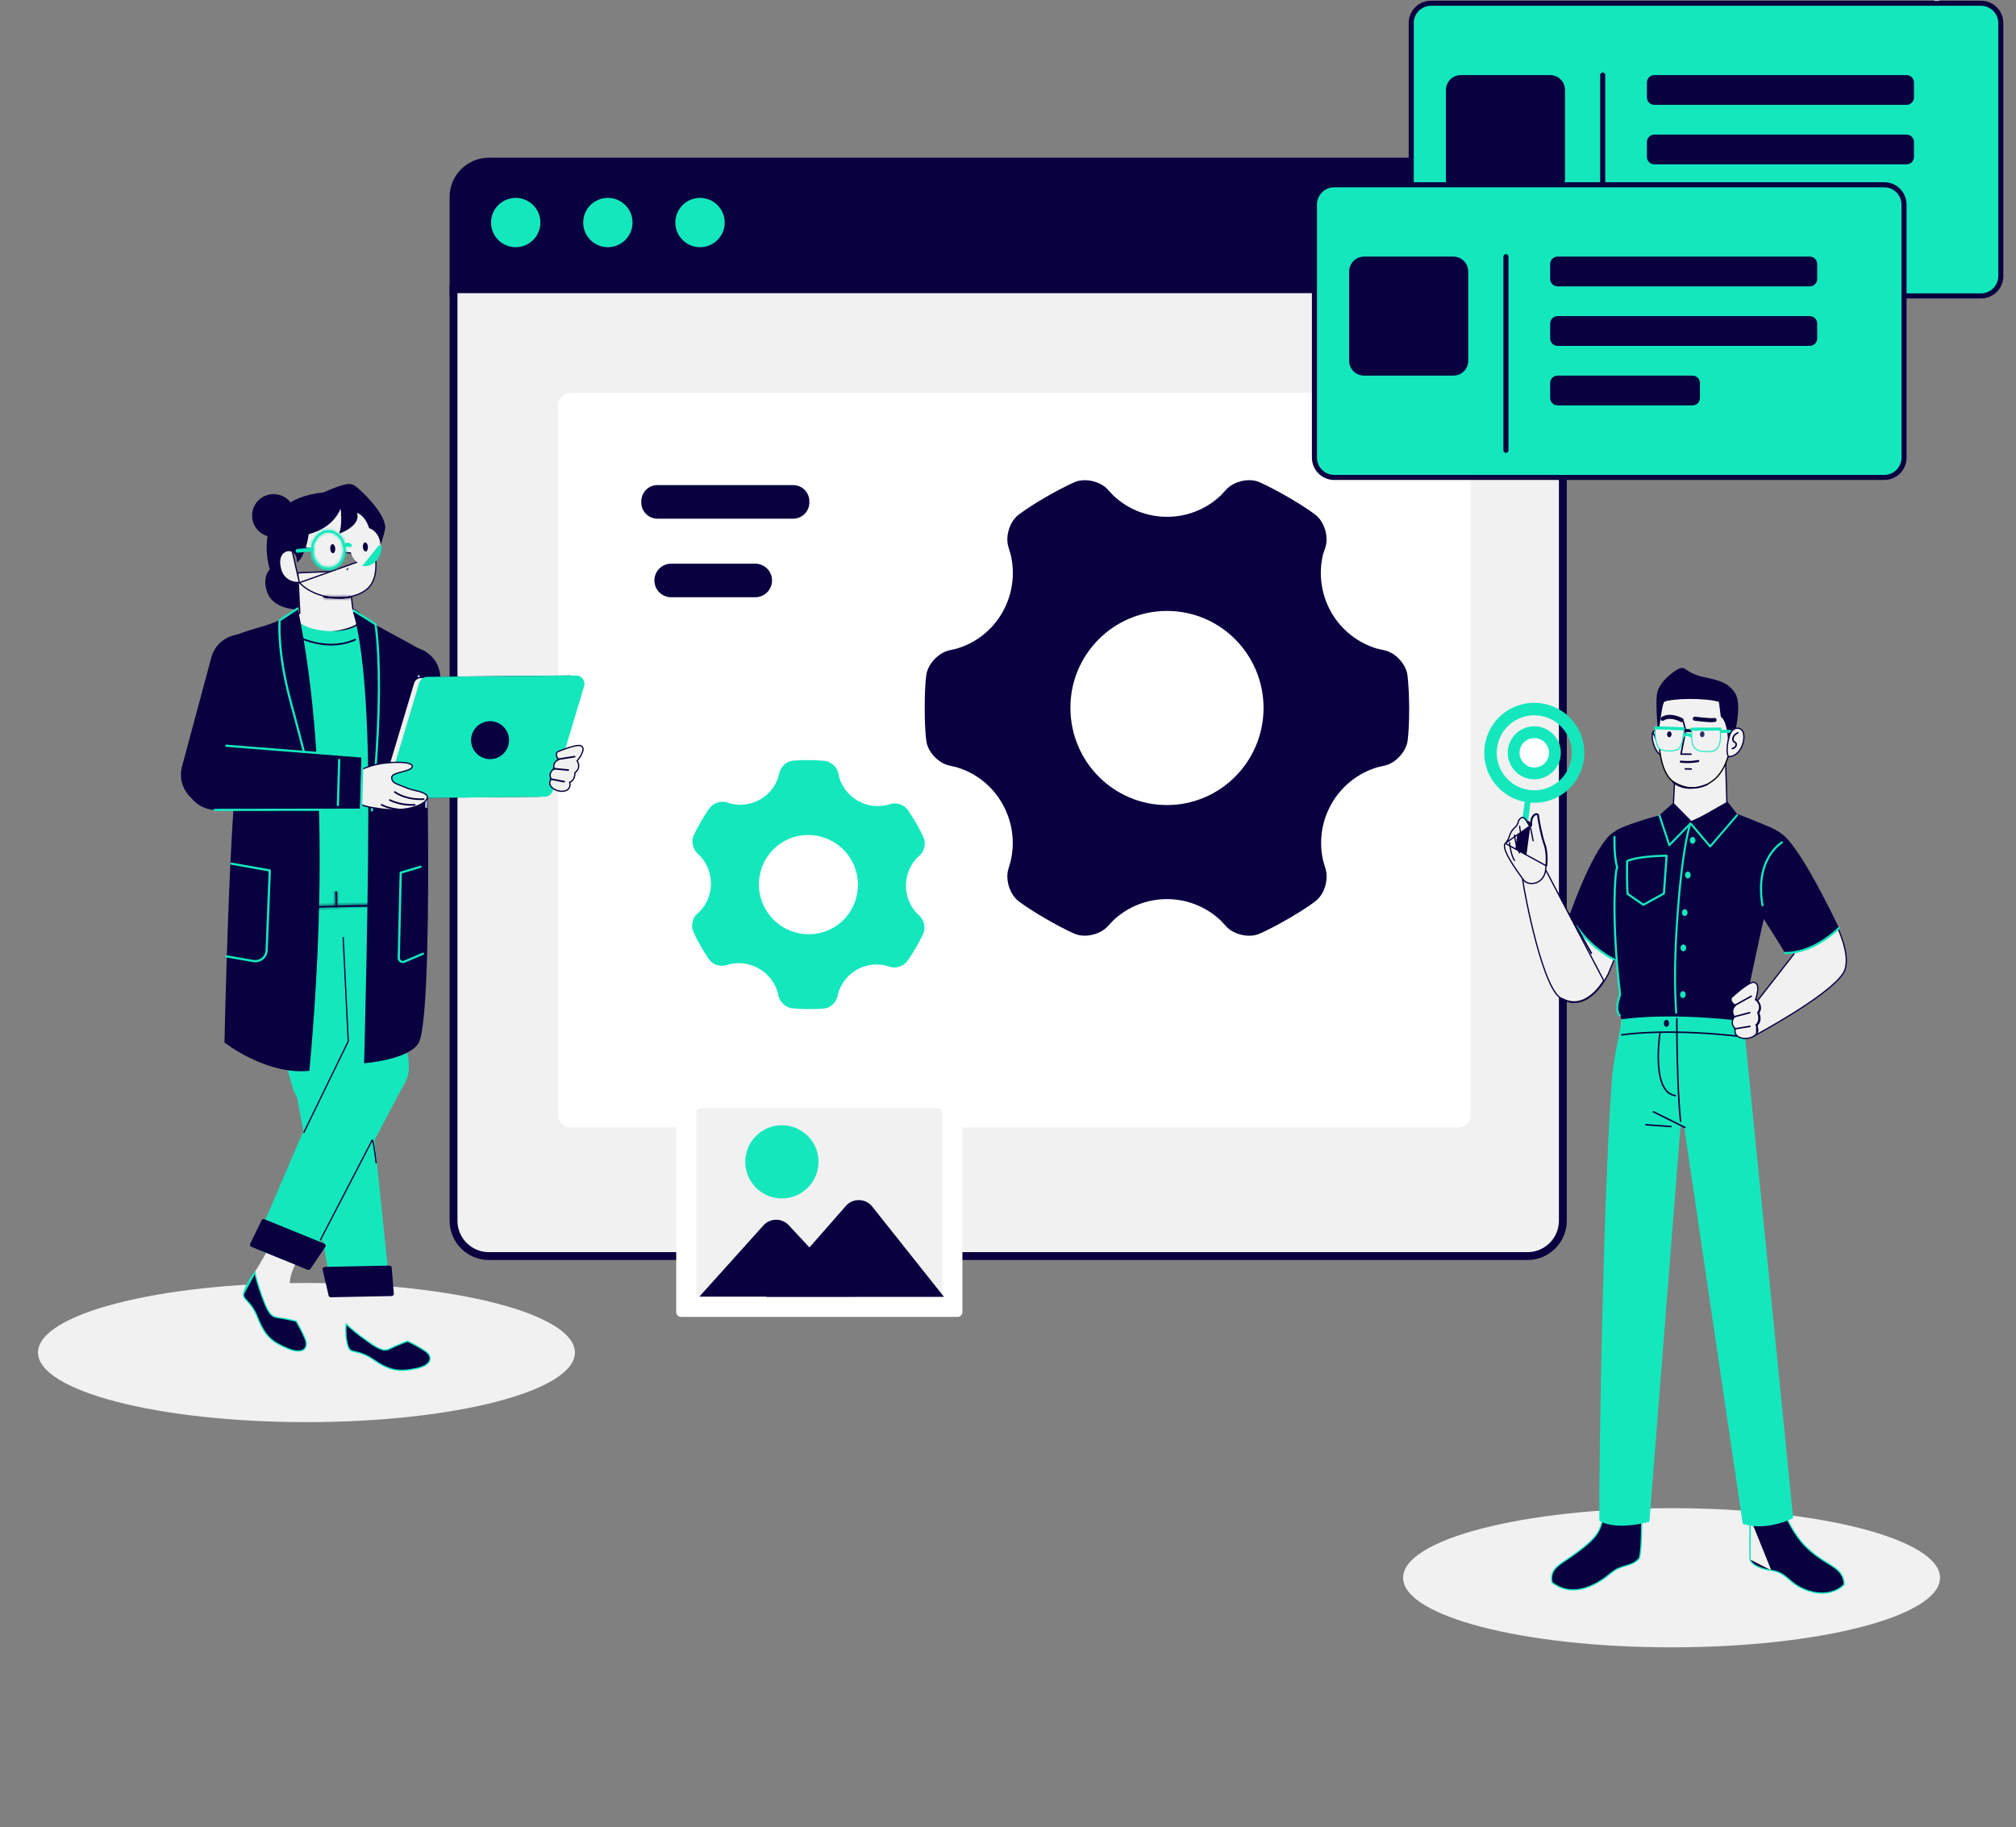 <svg width="609" height="552" viewBox="0 0 609 552" fill="none" xmlns="http://www.w3.org/2000/svg">
<rect x="0" y="0" width="609" height="552" fill="#808080" stroke="none"/>
<g clip-path="url(#clip0_17_4038)">
<path fill-rule="evenodd" clip-rule="evenodd" d="M473.292 89.738H135.818V59.52C135.818 52.965 141.137 47.651 147.696 47.651H461.414C467.974 47.651 473.292 52.965 473.292 59.52V89.738Z" fill="#08003F"/>
<path d="M461.414 379.503H147.696C141.791 379.503 137.005 374.72 137.005 368.82V87.385H472.106V368.82C472.106 374.72 467.32 379.503 461.414 379.503Z" fill="#F1F1F1" stroke="#08003F" stroke-width="2.373"/>
<path fill-rule="evenodd" clip-rule="evenodd" d="M163.244 67.238C163.244 71.352 159.906 74.687 155.789 74.687C151.672 74.687 148.335 71.352 148.335 67.238C148.335 63.124 151.672 59.789 155.789 59.789C159.906 59.789 163.244 63.124 163.244 67.238Z" fill="#15E7BD"/>
<path fill-rule="evenodd" clip-rule="evenodd" d="M191.082 67.238C191.082 71.352 187.745 74.687 183.628 74.687C179.511 74.687 176.174 71.352 176.174 67.238C176.174 63.124 179.511 59.789 183.628 59.789C187.745 59.789 191.082 63.124 191.082 67.238Z" fill="#15E7BD"/>
<path fill-rule="evenodd" clip-rule="evenodd" d="M218.92 67.238C218.92 71.352 215.583 74.687 211.466 74.687C207.349 74.687 204.012 71.352 204.012 67.238C204.012 63.124 207.349 59.789 211.466 59.789C215.583 59.789 218.92 63.124 218.92 67.238Z" fill="#15E7BD"/>
<path fill-rule="evenodd" clip-rule="evenodd" d="M172.293 340.632C170.246 340.632 168.587 338.975 168.587 336.932V122.387C168.587 120.343 170.246 118.686 172.293 118.686H440.505C442.552 118.686 444.211 120.343 444.211 122.387V336.932C444.211 338.975 442.552 340.632 440.505 340.632H172.293Z" fill="white"/>
<path fill-rule="evenodd" clip-rule="evenodd" d="M352.533 243.236C336.437 243.236 323.359 230.112 323.359 213.882C323.303 197.755 336.34 184.638 352.478 184.582C352.496 184.582 352.514 184.582 352.533 184.582C368.619 184.582 381.698 197.705 381.698 213.927C381.67 230.112 368.619 243.227 352.533 243.236ZM425.119 203.673C424.553 200.474 421.489 197.202 418.288 196.499L415.901 195.951C410.106 194.195 405.199 190.295 402.183 185.048C399.136 179.747 398.233 173.482 399.659 167.537L400.409 165.289C401.369 162.173 400.125 157.868 397.628 155.739C397.628 155.739 395.388 153.838 389.096 150.182C382.776 146.545 380.069 145.53 380.069 145.53C376.997 144.397 372.698 145.485 370.448 147.879L368.793 149.662C364.42 153.843 358.594 156.165 352.542 156.141C346.456 156.158 340.601 153.816 336.208 149.607L334.617 147.87C332.403 145.476 328.078 144.416 324.996 145.53C324.996 145.53 322.252 146.545 315.942 150.182C309.623 153.865 307.4 155.766 307.4 155.766C304.912 157.877 303.669 162.136 304.629 165.289L305.315 167.565C306.726 173.501 305.823 179.752 302.791 185.048C299.779 190.338 294.832 194.256 288.99 195.978L286.695 196.499C283.549 197.23 280.449 200.456 279.863 203.673C279.863 203.673 279.342 206.561 279.342 213.891C279.342 221.22 279.863 224.099 279.863 224.099C280.431 227.334 283.494 230.569 286.695 231.273L288.936 231.794C294.788 233.521 299.745 237.451 302.754 242.761C305.9 248.272 306.66 254.541 305.278 260.271L304.629 262.492C303.669 265.608 304.912 269.913 307.409 272.042C307.409 272.042 309.65 273.943 315.942 277.599C322.261 281.255 324.977 282.251 324.977 282.251C328.041 283.384 332.349 282.296 334.599 279.902L336.171 278.202C345.317 269.456 359.73 269.465 368.866 278.22L370.44 279.929C372.652 282.314 376.979 283.384 380.06 282.269C380.06 282.269 382.804 281.255 389.124 277.617C395.434 273.961 397.647 272.061 397.647 272.061C400.143 269.959 401.388 265.663 400.427 262.51L399.742 260.207C398.325 254.291 399.228 248.059 402.265 242.788C405.292 237.496 410.24 233.569 416.084 231.821L418.334 231.3C421.48 230.569 424.58 227.343 425.165 224.126C425.165 224.126 425.687 221.238 425.687 213.918C425.632 206.579 425.119 203.673 425.119 203.673Z" fill="#08003F"/>
<path fill-rule="evenodd" clip-rule="evenodd" d="M251.652 280.327C244.487 284.399 235.34 281.864 231.229 274.638C227.119 267.473 229.6 258.336 236.771 254.229L236.795 254.215C243.956 250.146 253.103 252.68 257.212 259.902C261.3 267.114 258.812 276.254 251.652 280.327ZM273.946 244.353C272.883 243.072 270.691 242.39 269.087 242.887L267.885 243.247C264.861 243.931 261.689 243.436 259.017 241.863C256.317 240.274 254.328 237.713 253.457 234.706L253.222 233.515C252.86 231.885 251.215 230.284 249.565 229.967C249.565 229.967 248.086 229.688 244.359 229.652C240.624 229.631 239.162 229.864 239.162 229.864C237.507 230.137 235.868 231.708 235.474 233.344L235.188 234.556C234.3 237.523 232.295 240.031 229.595 241.551C226.89 243.098 223.69 243.536 220.668 242.774L219.52 242.403C217.927 241.897 215.734 242.52 214.644 243.795C214.644 243.795 213.679 244.941 211.792 248.157C209.911 251.395 209.403 252.803 209.403 252.803C208.831 254.372 209.356 256.583 210.582 257.744L211.463 258.583C213.596 260.869 214.777 263.88 214.769 267.005C214.768 270.122 213.558 273.117 211.393 275.362L210.503 276.175C209.288 277.296 208.725 279.516 209.279 281.096C209.279 281.096 209.779 282.514 211.636 285.777C213.493 289.04 214.454 290.19 214.454 290.19C215.526 291.486 217.709 292.152 219.312 291.655L220.442 291.321C223.485 290.609 226.687 291.104 229.371 292.707C232.168 294.365 234.094 296.964 234.931 299.864L235.204 301.017C235.566 302.647 237.21 304.249 238.861 304.566C238.861 304.566 240.34 304.845 244.068 304.881C247.807 304.91 249.268 304.666 249.268 304.666C250.92 304.396 252.561 302.822 252.957 301.187L253.226 300.032C255.082 293.825 261.501 290.183 267.786 291.77L268.919 292.133C270.509 292.635 272.705 292.016 273.795 290.74C273.795 290.74 274.759 289.595 276.651 286.377C278.534 283.153 279.038 281.747 279.038 281.747C279.617 280.18 279.083 277.953 277.857 276.793L276.968 275.941C274.839 273.666 273.663 270.662 273.679 267.547C273.686 264.426 274.894 261.426 277.053 259.17L277.923 258.369C279.138 257.247 279.701 255.027 279.147 253.446C279.147 253.446 278.648 252.029 276.793 248.77C274.91 245.517 273.946 244.353 273.946 244.353Z" fill="#15E7BD"/>
<path fill-rule="evenodd" clip-rule="evenodd" d="M239.616 156.71H198.596C195.916 156.71 193.724 154.519 193.724 151.842V151.433C193.724 148.755 195.916 146.564 198.596 146.564H239.616C242.295 146.564 244.488 148.755 244.488 151.433V151.842C244.488 154.519 242.295 156.71 239.616 156.71Z" fill="#08003F"/>
<path fill-rule="evenodd" clip-rule="evenodd" d="M228.141 180.449H202.759C199.956 180.449 197.683 178.178 197.683 175.376C197.683 172.575 199.956 170.303 202.759 170.303H228.141C230.945 170.303 233.218 172.575 233.218 175.376C233.218 178.178 230.945 180.449 228.141 180.449Z" fill="#08003F"/>
<path d="M585.067 -7.646V64.328" stroke="white" stroke-width="1.405" stroke-linecap="round" stroke-linejoin="round"/>
<path d="M432.289 0.979H598.428C601.732 0.979 604.409 3.656 604.409 6.956V83.429C604.409 86.73 601.732 89.406 598.428 89.406H432.289C428.985 89.406 426.308 86.73 426.308 83.429V6.956C426.308 3.656 428.985 0.979 432.289 0.979Z" fill="#15E7BD" stroke="#08003F" stroke-width="1.53"/>
<path d="M575.932 22.686H499.754C498.512 22.686 497.505 23.693 497.505 24.934V29.428C497.505 30.669 498.512 31.675 499.754 31.675H575.932C577.174 31.675 578.181 30.669 578.181 29.428V24.934C578.181 23.693 577.174 22.686 575.932 22.686Z" fill="#08003F"/>
<path d="M540.513 58.642H499.754C498.512 58.642 497.505 59.648 497.505 60.889V65.384C497.505 66.625 498.512 67.631 499.754 67.631H540.513C541.755 67.631 542.762 66.625 542.762 65.384V60.889C542.762 59.648 541.755 58.642 540.513 58.642Z" fill="#597EF7"/>
<path d="M575.932 40.664H499.754C498.512 40.664 497.505 41.67 497.505 42.911V47.406C497.505 48.647 498.512 49.653 499.754 49.653H575.932C577.174 49.653 578.181 48.647 578.181 47.406V42.911C578.181 41.67 577.174 40.664 575.932 40.664Z" fill="#08003F"/>
<path d="M468.27 22.686H441.285C438.801 22.686 436.787 24.699 436.787 27.181V54.148C436.787 56.63 438.801 58.642 441.285 58.642H468.27C470.754 58.642 472.768 56.63 472.768 54.148V27.181C472.768 24.699 470.754 22.686 468.27 22.686Z" fill="#08003F"/>
<path d="M484.153 22.686V81.21" stroke="#08003F" stroke-width="1.53" stroke-linecap="round" stroke-linejoin="round"/>
<path d="M403.055 55.823H569.193C572.497 55.823 575.175 58.499 575.175 61.799V138.273C575.175 141.573 572.497 144.249 569.193 144.249H403.055C399.751 144.249 397.074 141.573 397.074 138.273V61.799C397.074 58.499 399.751 55.823 403.055 55.823Z" fill="#15E7BD" stroke="#08003F" stroke-width="1.53"/>
<path d="M546.697 77.53H470.519C469.277 77.53 468.271 78.536 468.271 79.778V84.272C468.271 85.513 469.277 86.519 470.519 86.519H546.697C547.939 86.519 548.946 85.513 548.946 84.272V79.778C548.946 78.536 547.939 77.53 546.697 77.53Z" fill="#08003F"/>
<path d="M511.279 113.486H470.519C469.277 113.486 468.271 114.492 468.271 115.733V120.228C468.271 121.469 469.277 122.475 470.519 122.475H511.279C512.521 122.475 513.528 121.469 513.528 120.228V115.733C513.528 114.492 512.521 113.486 511.279 113.486Z" fill="#08003F"/>
<path d="M546.697 95.508H470.519C469.277 95.508 468.271 96.514 468.271 97.755V102.25C468.271 103.491 469.277 104.497 470.519 104.497H546.697C547.939 104.497 548.946 103.491 548.946 102.25V97.755C548.946 96.514 547.939 95.508 546.697 95.508Z" fill="#08003F"/>
<path d="M439.036 77.53H412.05C409.566 77.53 407.553 79.543 407.553 82.025V108.992C407.553 111.474 409.566 113.486 412.05 113.486H439.036C441.52 113.486 443.534 111.474 443.534 108.992V82.025C443.534 79.543 441.52 77.53 439.036 77.53Z" fill="#08003F"/>
<path d="M454.919 77.53V136.054" stroke="#08003F" stroke-width="1.53" stroke-linecap="round" stroke-linejoin="round"/>
</g>
<g clip-path="url(#clip1_17_4038)">
<path fill-rule="evenodd" clip-rule="evenodd" d="M458.853 255.086L460.616 255.323L462.518 241.228L460.755 240.991L458.853 255.086Z" fill="#15E7BD"/>
<path fill-rule="evenodd" clip-rule="evenodd" d="M454.462 234.316C458.259 239.293 465.375 240.252 470.355 236.457C475.336 232.663 476.295 225.552 472.498 220.575C468.701 215.598 461.586 214.64 456.605 218.434C451.624 222.228 450.665 229.339 454.462 234.316ZM475.504 218.285C480.567 224.921 479.288 234.402 472.647 239.461C466.006 244.52 456.519 243.242 451.456 236.606C446.393 229.97 447.673 220.489 454.313 215.43C460.954 210.371 470.442 211.649 475.504 218.285Z" fill="#15E7BD"/>
<path fill-rule="evenodd" clip-rule="evenodd" d="M468.34 233.816C471.861 231.134 472.539 226.107 469.855 222.589C467.171 219.07 462.14 218.392 458.62 221.075C455.099 223.757 454.42 228.784 457.105 232.302C459.789 235.82 464.819 236.498 468.34 233.816Z" fill="#15E7BD"/>
<path fill-rule="evenodd" clip-rule="evenodd" d="M459.943 230.14C461.432 232.091 464.222 232.467 466.175 230.979C468.129 229.491 468.505 226.703 467.016 224.751C465.527 222.799 462.736 222.423 460.783 223.911C458.83 225.399 458.454 228.188 459.943 230.14Z" fill="white"/>
<path fill-rule="evenodd" clip-rule="evenodd" d="M457.931 261.913L459.694 262.15C460.181 262.216 460.629 261.875 460.694 261.388L462.364 249.012C462.43 248.526 462.089 248.078 461.602 248.012C461.602 248.012 461.602 248.012 461.602 248.013L459.839 247.775C459.352 247.709 458.904 248.051 458.839 248.537L457.169 260.913C457.103 261.4 457.445 261.847 457.931 261.913C457.931 261.913 457.931 261.913 457.931 261.913Z" fill="#08003F"/>
</g>
<ellipse cx="504.95" cy="476.692" rx="81.098" ry="21.025" fill="#F1F1F1"/>
<path d="M476.568 302.786C479.617 302.305 482.977 299.69 485.797 294.353L492.837 277.177L479.791 269.468C479.774 269.497 479.755 269.531 479.734 269.568C479.635 269.743 479.49 270.002 479.306 270.333C478.938 270.995 478.415 271.947 477.796 273.107C476.558 275.426 474.937 278.572 473.404 281.885C471.87 285.199 470.426 288.673 469.54 291.648C469.097 293.136 468.795 294.493 468.69 295.64C468.585 296.791 468.68 297.703 469.003 298.322C470.738 301.638 473.534 303.265 476.568 302.786Z" fill="#F1F1F1" stroke="#08003F" stroke-width="0.383"/>
<path d="M528.714 458.665C528.775 458.633 528.864 458.587 528.978 458.53C529.211 458.414 529.548 458.252 529.961 458.069C530.787 457.704 531.913 457.258 533.118 456.934C534.326 456.609 535.599 456.409 536.723 456.526C537.838 456.642 538.79 457.066 539.402 457.97L539.423 458.019C539.441 458.061 539.469 458.124 539.505 458.204C539.577 458.366 539.685 458.6 539.825 458.892C540.105 459.476 540.517 460.292 541.042 461.222C542.092 463.078 543.601 465.397 545.432 467.22C547.807 469.585 550.003 470.992 551.82 472.112C551.944 472.188 552.066 472.263 552.186 472.337C553.836 473.351 555.111 474.134 555.916 475.241L555.916 475.241C556.609 476.194 556.894 477.09 557.006 477.746C557.063 478.074 557.076 478.342 557.075 478.526C557.075 478.618 557.071 478.689 557.068 478.736C557.067 478.74 557.067 478.744 557.067 478.748C557.065 478.75 557.063 478.752 557.061 478.754C557.03 478.787 556.982 478.836 556.919 478.898C556.791 479.023 556.598 479.198 556.341 479.398C555.827 479.798 555.056 480.298 554.034 480.689C551.994 481.471 548.936 481.833 544.885 480.095C542.737 479.174 541.52 478.121 540.407 477.157C540.265 477.034 540.124 476.913 539.984 476.793C538.733 475.728 537.488 474.826 535.083 474.466M528.714 458.665L528.661 471.17C528.661 471.167 528.661 471.163 528.661 471.159M528.714 458.665L528.708 458.906C528.703 459.135 528.696 459.466 528.688 459.878C528.672 460.703 528.652 461.85 528.636 463.141C528.605 465.719 528.592 468.866 528.661 471.159M528.714 458.665L528.661 471.159M535.083 474.466L535.056 474.65L535.083 474.466C535.083 474.466 535.083 474.466 535.083 474.466ZM535.083 474.466C531.957 473.996 530.349 473.136 529.527 472.417C529.116 472.057 528.899 471.731 528.785 471.502C528.727 471.387 528.696 471.295 528.679 471.235C528.67 471.205 528.665 471.182 528.663 471.168C528.662 471.165 528.661 471.162 528.661 471.159" fill="#08003F" stroke="#15E7BD" stroke-width="0.383"/>
<path d="M496.063 456.094L495.874 456.098L495.874 456.089C495.9 454.932 495.432 454.04 494.671 453.446C493.905 452.849 492.83 452.545 491.637 452.598C489.254 452.706 486.436 454.245 484.83 457.64C484.381 458.59 484.119 459.399 483.868 460.171C483.825 460.303 483.783 460.435 483.74 460.565C483.446 461.458 483.129 462.316 482.509 463.278C481.274 465.195 478.85 467.496 473.057 471.352C471.647 472.291 470.407 473.137 469.612 474.182C468.84 475.198 468.484 476.408 468.851 478.101C472.162 480.673 475.665 480.749 478.802 479.806C481.963 478.856 484.742 476.872 486.542 475.369C488.322 473.882 489.814 473.454 491.168 473.065C491.214 473.052 491.26 473.039 491.305 473.026C492.673 472.633 493.899 472.246 495.216 470.793C495.441 470.041 495.598 468.771 495.705 467.265C495.813 465.739 495.868 463.989 495.893 462.334C495.918 460.679 495.913 459.12 495.902 457.974C495.897 457.402 495.89 456.932 495.884 456.606C495.881 456.443 495.879 456.316 495.877 456.23L495.875 456.132L495.874 456.107L495.874 456.1L495.874 456.099L495.874 456.098C495.874 456.098 495.874 456.098 496.063 456.094Z" fill="#08003F" stroke="#15E7BD" stroke-width="0.383"/>
<path fill-rule="evenodd" clip-rule="evenodd" d="M527.758 301.137C527.758 301.137 531.686 282.136 533.414 275.117C535.143 268.099 537.81 251.287 534.911 250.009C532.014 248.73 525.073 246.009 525.073 246.009C525.073 246.009 519.534 245.774 513.291 247.061C508.348 248.079 508.406 245.173 502.415 246.123C499.879 246.525 489.938 249.562 488.004 251.063C486.07 252.564 489.303 301.905 489.303 301.905C489.303 301.905 486.92 304.322 489.769 307.494C491.182 308.98 497.345 308.519 505.228 308.59C514.202 308.67 524.749 309.864 526.719 308.172C530.418 304.993 527.758 301.137 527.758 301.137Z" fill="#08003F"/>
<path fill-rule="evenodd" clip-rule="evenodd" d="M505.292 242.721L510.986 247.623L504.501 254.225L501.321 246.27L505.292 242.721Z" fill="#08003F"/>
<path d="M551.686 273.483C551.561 273.27 551.462 273.105 551.393 272.992C551.329 273.038 551.247 273.096 551.15 273.166C550.888 273.354 550.511 273.628 550.053 273.969C549.136 274.652 547.897 275.606 546.602 276.689C545.307 277.772 543.959 278.983 542.826 280.18C541.714 281.354 540.822 282.502 540.381 283.495L541.919 288.111L541.951 288.208L541.888 288.289L528.979 304.815L529.785 313.026C529.786 313.025 529.787 313.024 529.789 313.024C529.956 312.933 530.203 312.8 530.519 312.628C531.15 312.283 532.057 311.783 533.16 311.161C535.366 309.916 538.354 308.184 541.483 306.233C544.613 304.281 547.88 302.113 550.646 299.995C553.418 297.874 555.667 295.818 556.779 294.094C557.746 292.594 557.911 290.529 557.587 288.24C557.264 285.956 556.459 283.483 555.524 281.194C554.59 278.907 553.531 276.813 552.705 275.29C552.291 274.528 551.937 273.91 551.686 273.483Z" fill="#F1F1F1" stroke="#08003F" stroke-width="0.383"/>
<path fill-rule="evenodd" clip-rule="evenodd" d="M487.864 290.114C487.864 290.114 497.365 273.857 498.101 264.391C498.825 255.107 490.652 248.149 486.423 252.192C480.26 258.084 473.664 277.853 473.664 277.853C473.664 277.853 480.587 286.735 487.864 290.114Z" fill="#08003F"/>
<path d="M476.414 279.567C476.315 279.42 476.116 279.382 475.969 279.481C475.822 279.58 475.784 279.779 475.883 279.926C476.847 281.35 477.918 282.67 479.077 283.888C480.918 285.823 482.89 287.414 484.863 288.684C485.554 289.13 486.196 289.503 486.774 289.808C486.896 289.872 487.009 289.93 487.114 289.983L487.413 290.128C487.456 290.148 487.489 290.163 487.51 290.172C487.672 290.244 487.861 290.17 487.933 290.008C488.004 289.846 487.931 289.657 487.769 289.586L487.641 289.527L487.591 289.503C487.472 289.446 487.337 289.379 487.188 289.301L487.073 289.241C486.512 288.945 485.885 288.581 485.21 288.146C483.278 286.902 481.345 285.343 479.541 283.447C478.406 282.253 477.358 280.961 476.414 279.567Z" fill="#15E7BD"/>
<path fill-rule="evenodd" clip-rule="evenodd" d="M555.524 280.38C555.524 280.38 544.514 256.829 538.585 252.22C532.654 247.611 530.009 250.034 527.613 253.317C526.104 255.383 522.633 261.248 530.288 273.619C536.053 282.934 538.469 286.387 539.156 287.941C548.822 287.294 555.524 280.38 555.524 280.38Z" fill="#08003F"/>
<path d="M505.513 242.792L510.906 248.265L521.697 243.341L521.101 224.684L506.493 223.851L505.513 242.792Z" fill="#F1F1F1" stroke="#08003F" stroke-width="0.383"/>
<path d="M499.335 221.236C499.539 220.893 499.801 220.776 500.085 220.773C500.386 220.769 500.728 220.895 501.065 221.083C501.397 221.27 501.705 221.506 501.93 221.697C502.043 221.793 502.134 221.876 502.197 221.935C502.228 221.965 502.252 221.989 502.269 222.005L502.27 222.006L502.292 222.052C502.315 222.102 502.348 222.174 502.39 222.267C502.473 222.452 502.588 222.716 502.716 223.033C502.972 223.668 503.278 224.508 503.48 225.34C503.685 226.18 503.776 226.98 503.632 227.548C503.561 227.827 503.437 228.036 503.255 228.173C503.073 228.309 502.81 228.391 502.427 228.37L499.335 221.236ZM499.335 221.236C499.128 221.582 499.052 222.186 499.117 222.937C499.18 223.678 499.379 224.526 499.684 225.331C499.989 226.137 500.396 226.889 500.873 227.445C501.352 228.003 501.88 228.341 502.427 228.37L499.335 221.236Z" fill="#F1F1F1" stroke="#08003F" stroke-width="0.383"/>
<path d="M516.828 236.267L516.828 236.267L516.845 236.253L516.866 236.243L516.866 236.243L516.866 236.243L516.866 236.243L516.868 236.242L516.88 236.236C516.891 236.23 516.908 236.221 516.931 236.208C516.976 236.183 517.044 236.143 517.131 236.087C517.305 235.975 517.556 235.799 517.859 235.543C518.463 235.032 519.273 234.204 520.08 232.94C521.694 230.414 523.304 226.139 523.23 219.165L523.421 219.163L523.23 219.165C523.197 216.05 522.472 213.735 521.352 212.032C520.232 210.329 518.708 209.225 517.056 208.543C513.742 207.177 509.921 207.518 507.869 208.151C505.81 208.787 504.315 209.67 503.275 210.906C502.235 212.142 501.633 213.749 501.394 215.863C500.967 219.63 500.91 224.074 501.538 227.922C501.852 229.846 502.336 231.614 503.027 233.071C503.717 234.53 504.608 235.666 505.73 236.345C508.917 238.274 511.693 238.247 513.67 237.745C514.661 237.494 515.453 237.122 515.997 236.814C516.269 236.66 516.478 236.522 516.619 236.423C516.689 236.374 516.742 236.334 516.778 236.307C516.795 236.294 516.808 236.283 516.817 236.277L516.826 236.269L516.828 236.268L516.828 236.267Z" fill="#F1F1F1" stroke="black" stroke-width="0.383"/>
<path d="M508.451 217.793C508.342 217.822 508.271 217.924 508.279 218.032L508.286 218.073L508.96 220.679L507.579 227.806C507.554 227.934 507.641 228.054 507.765 228.075L507.803 228.079L510.819 228.09C510.946 228.09 511.049 227.988 511.05 227.861C511.05 227.747 510.967 227.652 510.858 227.634L510.821 227.631L508.082 227.621L509.42 220.715C509.424 220.693 509.425 220.67 509.423 220.648L509.417 220.614L508.73 217.958C508.702 217.849 508.6 217.779 508.492 217.787L508.451 217.793Z" fill="#08003F"/>
<path d="M511.365 217.083C511.33 217.419 511.574 217.719 511.91 217.754L514.182 218.002L514.752 218.059C516.392 218.217 517.426 218.25 518.064 218.12C518.396 218.053 518.61 217.73 518.542 217.399C518.475 217.068 518.152 216.855 517.821 216.922C517.286 217.03 516.135 216.976 514.309 216.786L512.037 216.538C511.701 216.503 511.4 216.747 511.365 217.083Z" fill="#08003F"/>
<path d="M513.318 229.838C513.273 229.666 513.098 229.564 512.927 229.609L512.83 229.632L512.724 229.655C512.549 229.691 512.344 229.727 512.11 229.761C510.882 229.938 509.422 229.982 507.788 229.808C507.612 229.789 507.454 229.917 507.435 230.093C507.416 230.269 507.544 230.426 507.72 230.445C509.41 230.624 510.923 230.579 512.201 230.395C512.399 230.366 512.578 230.336 512.738 230.305L512.853 230.282C512.967 230.259 513.047 230.24 513.09 230.229C513.261 230.184 513.364 230.009 513.318 229.838Z" fill="#08003F"/>
<path fill-rule="evenodd" clip-rule="evenodd" d="M522.018 224.563L524.443 219.703C524.443 219.703 525.956 212.706 524.319 209.711C521.779 205.063 516.031 205.222 512.612 203.999C509.192 202.775 509.217 201.627 507.834 201.826C506.451 202.026 501.114 205.793 500.536 209.703C500.028 213.139 500.956 221.882 500.956 221.882C500.956 221.882 501.875 214.129 502.61 212.079C505.307 210.934 515.132 210.819 519.241 212.057C519.241 212.057 519.613 214.692 519.829 216.549C522.034 218.105 522.018 224.563 522.018 224.563Z" fill="#08003F"/>
<path d="M505.536 236.073C505.45 235.98 505.305 235.974 505.212 236.06C505.118 236.146 505.113 236.291 505.199 236.384C505.26 236.451 505.376 236.56 505.549 236.699C505.832 236.926 506.172 237.153 506.57 237.363C508.866 238.58 511.912 238.766 515.713 237.281C515.831 237.235 515.89 237.102 515.844 236.984C515.797 236.866 515.664 236.807 515.546 236.854C511.87 238.29 508.964 238.112 506.785 236.958C506.414 236.761 506.097 236.551 505.836 236.341L505.731 236.254C505.636 236.173 505.571 236.111 505.536 236.073Z" fill="#08003F"/>
<path d="M508.679 220.235C508.426 220.226 508.213 220.424 508.204 220.677C508.196 220.913 508.368 221.114 508.597 221.147L508.647 221.151L510.866 221.229C511.119 221.238 511.332 221.04 511.341 220.787C511.349 220.55 511.177 220.35 510.948 220.317L510.898 220.312L508.679 220.235Z" fill="#08003F"/>
<path d="M510.68 221.714C510.232 221.521 509.773 221.418 509.323 221.459C508.897 221.498 508.511 221.668 508.196 221.984C508.017 222.163 508.017 222.453 508.197 222.632C508.363 222.799 508.626 222.81 508.806 222.667L508.846 222.632C509.003 222.474 509.187 222.393 509.407 222.373C509.681 222.348 509.997 222.419 510.317 222.556C510.438 222.608 510.538 222.66 510.609 222.701L510.68 222.744C510.891 222.883 511.176 222.825 511.316 222.614C511.455 222.402 511.397 222.118 511.185 221.978C511.079 221.908 510.905 221.81 510.68 221.714Z" fill="#15E7BD"/>
<path d="M507.107 216.504C506.073 216.121 505.024 215.915 504.022 215.983C503.239 216.037 502.522 216.26 501.897 216.676C501.616 216.864 501.54 217.243 501.727 217.524C501.915 217.805 502.295 217.881 502.576 217.694C503.014 217.402 503.526 217.243 504.105 217.204C504.909 217.149 505.796 217.323 506.682 217.651C506.901 217.732 507.107 217.818 507.295 217.904L507.433 217.969C507.565 218.033 507.656 218.081 507.7 218.105C507.994 218.272 508.367 218.169 508.534 217.875C508.7 217.581 508.597 217.208 508.303 217.041C508.057 216.902 507.643 216.703 507.107 216.504Z" fill="#08003F"/>
<path d="M509.09 232.079C508.963 232.077 508.858 232.177 508.856 232.304C508.853 232.418 508.934 232.514 509.043 232.534L509.08 232.538L510.889 232.578C511.015 232.58 511.12 232.48 511.123 232.353C511.125 232.239 511.044 232.143 510.936 232.123L510.899 232.119L509.09 232.079Z" fill="#08003F"/>
<path d="M519.113 220.476C518.859 220.472 518.65 220.674 518.646 220.927C518.642 221.164 518.818 221.361 519.048 221.39L519.098 221.393L522.738 221.454C522.991 221.458 523.2 221.256 523.204 221.003C523.208 220.766 523.032 220.569 522.803 220.54L522.753 220.536L519.113 220.476Z" fill="#15E7BD"/>
<path fill-rule="evenodd" clip-rule="evenodd" d="M518.849 220.21L511.9 220.057C511.415 220.046 511.013 220.429 511.006 220.914C510.992 221.818 511.011 223.27 511.219 224.517C511.464 225.987 512.762 226.912 514.25 227.014C516.11 227.142 517.78 227.18 518.646 226.234C519.965 224.791 519.703 222.364 519.704 221.081C519.704 220.611 519.32 220.221 518.849 220.21Z" fill="#F1F1F1"/>
<path d="M511.836 219.905L511.904 219.904L518.852 220.058C519.407 220.07 519.858 220.528 519.858 221.081L519.861 221.368L519.875 222.033C519.886 222.793 519.869 223.279 519.796 223.831C519.659 224.868 519.336 225.706 518.759 226.337C517.973 227.196 516.785 227.341 514.24 227.167C512.616 227.055 511.316 226.028 511.069 224.542C510.892 223.482 510.834 222.22 510.854 220.912C510.861 220.365 511.296 219.927 511.836 219.905ZM518.846 220.363L511.897 220.209C511.496 220.2 511.165 220.517 511.159 220.916C511.14 222.207 511.197 223.454 511.371 224.491C511.593 225.829 512.77 226.76 514.261 226.862L514.754 226.892C516.863 227.007 517.886 226.838 518.534 226.131C519.063 225.552 519.363 224.771 519.493 223.791C519.564 223.257 519.58 222.782 519.569 222.035L519.552 221.18C519.552 221.148 519.552 221.116 519.552 221.081C519.552 220.694 519.234 220.372 518.846 220.363Z" fill="#15E7BD"/>
<path fill-rule="evenodd" clip-rule="evenodd" d="M508.013 219.894L500.146 219.72C499.83 220.862 500.012 225.311 501.341 226.293C503.129 227.279 506.791 226.95 507.38 225.998C508.273 224.554 508.654 221.77 508.666 220.568C508.669 220.202 508.379 219.902 508.013 219.894Z" fill="#F1F1F1"/>
<path d="M500.15 219.567L508.017 219.741C508.467 219.751 508.823 220.12 508.819 220.57C508.803 222.272 508.284 224.827 507.51 226.078C506.84 227.162 503.042 227.406 501.268 226.427C500.064 225.539 499.539 221.34 499.999 219.679C500.018 219.612 500.08 219.566 500.15 219.567ZM500.266 219.875L500.249 219.951C499.904 221.622 500.414 225.417 501.433 226.17C503.064 227.069 506.682 226.836 507.25 225.918C507.989 224.723 508.498 222.218 508.514 220.567C508.516 220.284 508.292 220.053 508.01 220.047L500.266 219.875Z" fill="#15E7BD"/>
<path d="M519.6 219.816L510.982 219.851C510.729 219.852 510.524 220.059 510.525 220.312C510.526 220.548 510.706 220.742 510.936 220.766L510.986 220.769L519.603 220.734C519.857 220.732 520.062 220.526 520.061 220.273C520.06 220.037 519.88 219.843 519.65 219.819L519.6 219.816Z" fill="#15E7BD"/>
<path d="M500.095 219.434C499.842 219.425 499.629 219.622 499.62 219.875C499.611 220.112 499.783 220.313 500.012 220.346L500.062 220.35L508.5 220.655C508.753 220.664 508.966 220.467 508.975 220.214C508.984 219.977 508.812 219.776 508.583 219.743L508.533 219.739L500.095 219.434Z" fill="#15E7BD"/>
<path fill-rule="evenodd" clip-rule="evenodd" d="M513.536 221.817C513.516 222.31 513.805 222.721 514.18 222.736C514.555 222.75 514.875 222.363 514.895 221.871C514.914 221.379 514.626 220.968 514.25 220.953C513.875 220.938 513.555 221.325 513.536 221.817Z" fill="#253368"/>
<path fill-rule="evenodd" clip-rule="evenodd" d="M503.591 221.817C503.571 222.31 503.86 222.721 504.235 222.736C504.61 222.75 504.93 222.363 504.949 221.871C504.968 221.379 504.68 220.968 504.305 220.953C503.93 220.938 503.61 221.325 503.591 221.817Z" fill="#08003F"/>
<path d="M523.237 220.772L523.237 220.772C522.928 221.101 522.621 221.746 522.364 222.562C522.109 223.37 521.911 224.317 521.804 225.227C521.697 226.138 521.684 226.999 521.793 227.636C521.847 227.956 521.93 228.206 522.036 228.376C522.136 228.535 522.246 228.613 522.367 228.633C524.365 228.462 525.706 226.878 526.356 225.083C526.681 224.185 526.826 223.25 526.795 222.442C526.763 221.626 526.552 220.972 526.199 220.603C525.742 220.127 525.208 219.959 524.69 220.009C524.167 220.06 523.647 220.335 523.237 220.772Z" fill="#F1F1F1" stroke="#08003F" stroke-width="0.383"/>
<path d="M472.09 301.807L472.116 301.813L472.14 301.825C475.675 303.684 478.746 302.302 480.965 300.415C482.074 299.472 482.96 298.409 483.57 297.58C483.875 297.166 484.11 296.812 484.269 296.561C484.348 296.436 484.408 296.337 484.448 296.269C484.451 296.264 484.454 296.26 484.456 296.256L467.109 263.152C467.057 263.156 466.987 263.161 466.904 263.167C466.694 263.184 466.395 263.21 466.037 263.25C465.32 263.329 464.369 263.461 463.43 263.672C462.488 263.884 461.574 264.172 460.919 264.558C460.259 264.947 459.923 265.395 459.99 265.92C460.218 267.705 461.795 276.402 464.057 284.805C465.187 289.006 466.487 293.126 467.873 296.27C468.565 297.842 469.276 299.162 469.993 300.125C470.715 301.094 471.419 301.668 472.09 301.807Z" fill="#F1F1F1" stroke="#08003F" stroke-width="0.383"/>
<path fill-rule="evenodd" clip-rule="evenodd" d="M526.455 460.396L508.784 340.645L507.64 340.39L498.25 459.769C498.25 459.769 488.334 462.636 483.124 459.465C483.072 436.167 484.39 360.575 486.938 326.031C487.348 320.469 489.108 312.917 489.465 310.817C505.373 308.237 527.024 312.033 527.024 312.033L541.678 458.673C541.678 458.673 533.793 462.8 526.455 460.396Z" fill="#15E7BD"/>
<path d="M499.569 335.706C499.455 335.65 499.317 335.696 499.261 335.809C499.211 335.91 499.242 336.03 499.329 336.095L499.364 336.117L508.912 340.856C509.025 340.912 509.163 340.866 509.219 340.753C509.269 340.652 509.238 340.532 509.151 340.467L509.116 340.445L499.569 335.706Z" fill="#08003F"/>
<path fill-rule="evenodd" clip-rule="evenodd" d="M526.816 308.123C526.816 308.123 506.602 305.003 489.762 307.838C489.614 309.328 489.458 311.161 489.458 311.161C489.458 311.161 503.089 307.909 526.882 312.579C526.843 308.535 526.816 308.123 526.816 308.123Z" fill="#15E7BD"/>
<path d="M519.889 312.322C512.597 311.695 505.144 311.43 498.185 311.734C495.233 311.863 492.446 312.095 489.852 312.436C489.726 312.453 489.638 312.568 489.654 312.694C489.671 312.819 489.786 312.908 489.912 312.891C492.492 312.551 495.265 312.321 498.205 312.192C505.141 311.889 512.576 312.153 519.849 312.779C521.378 312.911 522.797 313.051 524.086 313.191L524.776 313.268C525.07 313.302 525.343 313.333 525.596 313.364L526.605 313.49C526.731 313.507 526.846 313.419 526.863 313.294C526.88 313.168 526.792 313.052 526.666 313.035L526.017 312.953L525.255 312.862L524.828 312.812C523.358 312.645 521.699 312.478 519.889 312.322Z" fill="#08003F"/>
<path d="M520.011 307.182C512.716 306.554 505.26 306.289 498.298 306.593C495.342 306.723 492.553 306.954 489.956 307.296C489.78 307.319 489.657 307.48 489.68 307.656C489.703 307.831 489.864 307.954 490.039 307.931C492.617 307.592 495.388 307.362 498.326 307.233C505 306.941 512.136 307.176 519.147 307.752L519.956 307.821C521.622 307.964 523.159 308.117 524.539 308.271L525.306 308.358L526.333 308.482L526.708 308.531C526.883 308.554 527.045 308.432 527.068 308.256C527.092 308.081 526.969 307.92 526.794 307.896L526.314 307.834C526.035 307.799 525.724 307.762 525.38 307.722L524.953 307.673C523.482 307.505 521.822 307.338 520.011 307.182Z" fill="#08003F"/>
<path d="M506.539 307.528C506.425 307.528 506.33 307.611 506.312 307.72L506.309 307.757L506.315 309.424C506.321 310.691 506.333 312.096 506.351 313.605C506.403 317.891 506.498 322.172 506.644 326.168L506.69 327.344C506.875 331.989 507.126 335.885 507.449 338.809C507.463 338.935 507.576 339.026 507.702 339.012C507.828 338.998 507.919 338.884 507.905 338.759L507.828 338.03C507.517 334.955 507.278 330.92 507.103 326.151C506.967 322.444 506.876 318.492 506.822 314.517L506.797 312.39C506.788 311.599 506.782 310.843 506.778 310.125L506.768 307.76C506.768 307.631 506.666 307.528 506.539 307.528Z" fill="#08003F"/>
<path fill-rule="evenodd" clip-rule="evenodd" d="M502.6 309.161C502.587 309.731 502.937 310.202 503.381 310.212C503.825 310.222 504.195 309.768 504.209 309.198C504.221 308.627 503.871 308.157 503.428 308.146C502.984 308.136 502.614 308.591 502.6 309.161Z" fill="#08003F"/>
<path d="M474.137 275.852C474.075 275.741 473.935 275.702 473.824 275.764C473.726 275.82 473.684 275.936 473.72 276.039L473.737 276.077L480.532 288.114C480.594 288.224 480.734 288.263 480.844 288.201C480.942 288.146 480.984 288.029 480.948 287.926L480.931 287.888L474.137 275.852Z" fill="#08003F"/>
<path fill-rule="evenodd" clip-rule="evenodd" d="M510.924 248.381L516.445 255.739L524.828 246.023L521.807 242.197L510.924 248.381Z" fill="#08003F"/>
<path d="M510.673 248.776C510.514 248.717 510.338 248.797 510.278 248.955L510.215 249.139L510.153 249.336C510.119 249.443 510.084 249.563 510.045 249.696L509.926 250.127C509.777 250.682 509.617 251.347 509.447 252.129C508.83 254.964 508.215 258.751 507.64 263.618C507.063 268.507 506.56 274.236 506.151 280.87L506.09 281.887C505.537 291.499 505.619 299.754 506.045 305.994C506.056 306.163 506.202 306.29 506.371 306.279C506.539 306.267 506.667 306.121 506.655 305.953L506.612 305.291C506.212 298.935 506.165 290.588 506.762 280.908L506.835 279.748C507.217 273.806 507.677 268.615 508.198 264.123L508.337 262.953C508.868 258.579 509.433 255.121 509.998 252.477L510.045 252.259C510.259 251.276 510.457 250.484 510.634 249.865L510.704 249.624C510.727 249.55 510.748 249.482 510.768 249.419L510.825 249.244C510.838 249.208 510.846 249.184 510.851 249.17C510.911 249.012 510.831 248.835 510.673 248.776Z" fill="#15E7BD"/>
<path d="M487.742 252.533C487.565 252.526 487.416 252.663 487.408 252.84L487.396 253.25C487.355 254.965 487.4 256.929 487.597 258.797C487.72 259.961 487.896 260.997 488.133 261.873L488.184 262.059L488.166 262.092L488.146 262.135C488.095 262.251 488.047 262.42 488 262.647C487.908 263.088 487.818 263.755 487.737 264.6L487.7 265.008C487.536 266.888 487.426 269.395 487.397 272.282C487.317 280.159 487.818 289.667 489.018 300.025L489.08 300.551L488.998 300.762L488.971 300.832C488.867 301.113 488.762 301.423 488.664 301.755C488.43 302.553 488.273 303.344 488.228 304.09C488.154 305.333 488.399 306.348 489.059 307.038C489.181 307.165 489.384 307.17 489.512 307.048C489.64 306.925 489.645 306.723 489.522 306.595C489.008 306.057 488.803 305.21 488.868 304.128C488.909 303.437 489.058 302.69 489.279 301.936C489.354 301.683 489.433 301.442 489.512 301.219L489.572 301.055C489.632 300.896 489.677 300.782 489.702 300.724C489.725 300.672 489.733 300.615 489.726 300.56C488.502 290.196 487.977 280.666 488.034 272.752L488.038 272.289C488.067 269.417 488.176 266.927 488.338 265.065L488.375 264.662C488.454 263.837 488.542 263.192 488.628 262.777C488.65 262.671 488.671 262.582 488.691 262.514L488.711 262.45C488.822 262.385 488.895 262.26 488.868 262.117L488.858 262.078C488.578 261.169 488.373 260.036 488.235 258.729C488.055 257.025 488.004 255.231 488.029 253.631L488.046 252.943C488.047 252.912 488.048 252.887 488.049 252.867C488.056 252.69 487.919 252.54 487.742 252.533Z" fill="#15E7BD"/>
<path d="M503.389 258.226L503.455 258.226C503.641 258.225 503.789 258.383 503.776 258.569L502.961 269.976C502.953 270.084 502.891 270.181 502.796 270.234L496.587 273.652C496.48 273.711 496.349 273.704 496.249 273.635L491.492 270.344C491.414 270.29 491.364 270.205 491.355 270.11L491.325 269.72L491.3 269.329C491.289 269.143 491.278 268.94 491.267 268.72L491.24 268.096C491.156 266.002 491.135 263.357 491.207 260.143C491.21 260.02 491.284 259.909 491.396 259.858C492.929 259.168 495.376 258.72 498.406 258.46C499.497 258.366 500.599 258.303 501.671 258.265L502.336 258.244C502.751 258.233 503.106 258.228 503.389 258.226ZM502.334 269.756L503.112 258.869L502.595 258.878C502.323 258.885 502.021 258.893 501.694 258.905C500.632 258.943 499.54 259.005 498.461 259.098L498.193 259.122L497.668 259.172C495.245 259.417 493.258 259.795 491.933 260.326L491.844 260.363L491.834 260.859C491.777 263.86 491.806 266.335 491.89 268.299L491.916 268.849C491.923 269.005 491.932 269.152 491.94 269.29L491.982 269.903L496.451 272.995L502.334 269.756Z" fill="#15E7BD"/>
<path d="M523.88 307.11L523.88 307.11L523.88 307.11L523.88 307.111L523.88 307.111L523.976 307.236L523.871 307.354L523.871 307.354L523.871 307.354L523.87 307.354L523.87 307.354L523.868 307.357L523.858 307.369C523.848 307.381 523.833 307.399 523.815 307.423C523.779 307.47 523.727 307.541 523.671 307.633C523.558 307.816 523.427 308.077 523.35 308.39C523.198 309.004 523.249 309.84 524.126 310.714L524.202 310.789L524.177 310.893C523.998 311.659 524.142 312.242 524.47 312.676C524.803 313.116 525.341 313.423 525.986 313.592C527.282 313.933 528.923 313.694 529.921 312.98C530.421 312.622 530.701 312.247 530.848 311.893C530.995 311.538 531.013 311.191 530.97 310.884C530.927 310.575 530.823 310.307 530.729 310.116C530.682 310.02 530.638 309.945 530.606 309.894C530.59 309.869 530.577 309.849 530.569 309.837L530.559 309.823L530.557 309.821L530.557 309.82L530.557 309.82L530.557 309.82L530.557 309.82L530.45 309.676L530.588 309.561L530.588 309.561L530.588 309.56L530.588 309.56L530.588 309.56L530.589 309.559L530.598 309.552C530.605 309.545 530.618 309.533 530.634 309.517C530.666 309.484 530.712 309.434 530.766 309.366C530.875 309.228 531.012 309.019 531.124 308.735C531.347 308.17 531.475 307.295 531.044 306.079L531.014 305.994L531.06 305.917C531.784 304.703 531.615 303.758 531.282 303.116C531.112 302.79 530.898 302.537 530.724 302.365C530.638 302.279 530.563 302.215 530.51 302.172C530.483 302.15 530.462 302.135 530.449 302.124L530.433 302.113L530.43 302.111L530.43 302.111L530.43 302.111L530.43 302.111L530.43 302.111L530.307 302.026L530.359 301.887L530.359 301.886L530.359 301.886L530.359 301.886L530.36 301.884L530.363 301.873L530.378 301.833C530.391 301.797 530.409 301.744 530.432 301.676C530.477 301.54 530.539 301.345 530.605 301.109C530.738 300.638 530.887 300.009 530.955 299.374C531.024 298.735 531.01 298.111 530.833 297.636C530.746 297.401 530.621 297.208 530.453 297.065C530.285 296.924 530.065 296.823 529.772 296.787L529.772 296.787C529.606 296.767 529.376 296.807 529.086 296.915C528.8 297.021 528.473 297.185 528.12 297.392C527.415 297.806 526.627 298.379 525.886 298.963C525.145 299.546 524.457 300.136 523.954 300.58C523.702 300.803 523.497 300.988 523.354 301.118C523.283 301.183 523.228 301.234 523.19 301.269L523.148 301.309L523.137 301.319L523.135 301.321L523.134 301.321L523.134 301.321C522.937 301.511 522.839 301.879 522.965 302.32C523.09 302.754 523.431 303.242 524.075 303.623L524.281 303.745L524.117 303.919C523.372 304.71 523.319 305.503 523.445 306.101C523.508 306.403 523.618 306.658 523.713 306.837C523.76 306.926 523.803 306.996 523.834 307.043C523.849 307.067 523.861 307.084 523.869 307.095L523.878 307.108L523.88 307.11Z" fill="#F1F1F1" stroke="#08003F" stroke-width="0.383"/>
<path d="M529.24 300.863C529.185 300.764 529.068 300.722 528.965 300.757L528.927 300.774L523.866 303.587C523.755 303.649 523.715 303.789 523.777 303.899C523.831 303.998 523.948 304.04 524.051 304.005L524.089 303.988L529.151 301.175C529.261 301.113 529.301 300.973 529.24 300.863Z" fill="#08003F"/>
<path d="M530.695 301.785C530.602 301.699 530.457 301.704 530.37 301.796C530.284 301.889 530.289 302.034 530.381 302.12L530.45 302.189C530.479 302.22 530.514 302.258 530.554 302.303C530.688 302.454 530.823 302.627 530.948 302.818C531.622 303.843 531.757 304.894 531.038 305.881C530.991 305.945 530.981 306.03 531.012 306.104C531.558 307.412 531.456 308.393 530.968 309.102C530.881 309.23 530.787 309.337 530.694 309.423C530.641 309.473 530.601 309.504 530.583 309.517C530.531 309.552 530.496 309.606 530.486 309.667L530.482 309.704L530.456 312.031C530.454 312.158 530.556 312.262 530.683 312.263C530.797 312.265 530.892 312.182 530.911 312.074L530.915 312.037L530.94 309.821L530.99 309.778C531.081 309.695 531.182 309.586 531.285 309.448L531.347 309.362C531.885 308.58 532.024 307.53 531.547 306.213L531.483 306.045L531.549 305.943C532.217 304.871 532.065 303.739 531.398 302.67L531.332 302.567C531.194 302.356 531.046 302.166 530.898 301.999L530.815 301.907C530.764 301.853 530.723 301.812 530.695 301.785Z" fill="#08003F"/>
<path d="M528.524 305.736L523.67 307.005C523.547 307.037 523.474 307.162 523.506 307.285C523.534 307.393 523.637 307.464 523.745 307.455L523.786 307.448L528.64 306.18C528.763 306.148 528.836 306.023 528.804 305.9C528.775 305.791 528.673 305.721 528.565 305.729L528.524 305.736Z" fill="#08003F"/>
<path d="M528.624 309.867L523.954 310.623C523.829 310.643 523.744 310.761 523.765 310.886C523.783 310.998 523.88 311.079 523.991 311.079L524.028 311.076L528.698 310.32C528.823 310.3 528.908 310.182 528.888 310.057C528.869 309.944 528.772 309.864 528.662 309.864L528.624 309.867Z" fill="#08003F"/>
<path fill-rule="evenodd" clip-rule="evenodd" d="M510.456 253.882C510.442 254.452 510.818 254.924 511.294 254.935C511.769 254.945 512.166 254.491 512.178 253.921C512.191 253.35 511.816 252.879 511.341 252.869C510.865 252.858 510.469 253.311 510.456 253.882Z" fill="#15E7BD"/>
<path fill-rule="evenodd" clip-rule="evenodd" d="M509.012 264.355C508.998 264.926 509.374 265.397 509.85 265.408C510.325 265.418 510.722 264.965 510.735 264.394C510.747 263.824 510.372 263.353 509.897 263.342C509.421 263.331 509.025 263.785 509.012 264.355Z" fill="#15E7BD"/>
<path fill-rule="evenodd" clip-rule="evenodd" d="M508.067 275.701C508.054 276.271 508.429 276.742 508.905 276.753C509.381 276.763 509.776 276.31 509.79 275.74C509.803 275.169 509.427 274.698 508.951 274.687C508.476 274.676 508.08 275.13 508.067 275.701Z" fill="#15E7BD"/>
<path fill-rule="evenodd" clip-rule="evenodd" d="M507.654 286.369C507.641 286.94 508.016 287.411 508.492 287.422C508.968 287.432 509.363 286.978 509.377 286.408C509.389 285.837 509.014 285.367 508.538 285.356C508.063 285.345 507.667 285.799 507.654 286.369Z" fill="#15E7BD"/>
<path fill-rule="evenodd" clip-rule="evenodd" d="M507.507 300.488C507.494 301.059 507.869 301.53 508.346 301.541C508.821 301.551 509.217 301.098 509.23 300.528C509.242 299.957 508.867 299.486 508.392 299.475C507.916 299.464 507.521 299.918 507.507 300.488Z" fill="#15E7BD"/>
<path d="M524.919 246.089C524.802 245.989 524.632 245.992 524.519 246.09L524.487 246.122L516.619 255.272L511.087 248.756C510.987 248.639 510.819 248.615 510.692 248.694L510.655 248.72C510.538 248.82 510.514 248.988 510.593 249.115L510.62 249.151L516.384 255.941C516.495 256.073 516.69 256.084 516.817 255.975L516.849 255.943L524.951 246.521C525.062 246.393 525.047 246.199 524.919 246.089Z" fill="#15E7BD"/>
<path d="M501.607 246.346C501.554 246.186 501.381 246.099 501.22 246.152C501.073 246.201 500.988 246.351 501.016 246.499L501.026 246.539L503.984 255.447C504.052 255.65 504.298 255.719 504.461 255.594L504.494 255.564L510.846 249.047C510.964 248.926 510.961 248.733 510.84 248.615C510.731 248.509 510.563 248.5 510.445 248.588L510.407 248.621L504.407 254.776L501.607 246.346Z" fill="#15E7BD"/>
<path d="M501.482 311.915C501.357 311.896 501.24 311.982 501.22 312.107L501.198 312.257C501.18 312.379 501.161 312.522 501.14 312.683L501.088 313.092C501.046 313.445 501.004 313.826 500.964 314.233C500.721 316.703 500.629 319.242 500.779 321.615L500.807 322.02C501.212 327.38 502.821 330.776 506.044 331.237C506.169 331.255 506.285 331.168 506.303 331.042C506.321 330.917 506.234 330.801 506.109 330.783C503.102 330.353 501.578 326.982 501.237 321.586C501.089 319.241 501.18 316.725 501.421 314.278L501.469 313.806C501.502 313.5 501.536 313.211 501.57 312.941L501.625 312.518L501.674 312.177C501.693 312.052 501.608 311.935 501.482 311.915Z" fill="#08003F"/>
<path d="M538.58 254.349C538.491 254.196 538.295 254.144 538.142 254.233L538.083 254.269C538.025 254.305 537.946 254.357 537.848 254.426C537.623 254.582 537.374 254.774 537.107 255.003C536.346 255.653 535.587 256.467 534.88 257.457C532.124 261.314 530.915 266.627 532.11 273.578C532.14 273.753 532.305 273.87 532.48 273.84C532.654 273.81 532.772 273.644 532.742 273.47C531.575 266.686 532.746 261.547 535.402 257.829C536.078 256.883 536.801 256.107 537.523 255.49C537.733 255.311 537.929 255.157 538.109 255.026L538.215 254.951C538.338 254.865 538.423 254.811 538.465 254.787C538.618 254.698 538.67 254.502 538.58 254.349Z" fill="#15E7BD"/>
<path d="M555.747 280.15C555.62 280.027 555.417 280.03 555.294 280.158L555.172 280.279C555.118 280.332 555.051 280.397 554.971 280.473L554.73 280.699C554.52 280.892 554.287 281.1 554.032 281.319C553.011 282.196 551.851 283.073 550.577 283.891C546.897 286.256 543.027 287.658 539.159 287.62C538.982 287.619 538.837 287.761 538.836 287.938C538.834 288.115 538.976 288.259 539.153 288.261C543.164 288.3 547.147 286.856 550.924 284.43C552.224 283.595 553.407 282.7 554.45 281.805L554.752 281.541C554.947 281.37 555.127 281.206 555.292 281.051L555.483 280.87L555.755 280.603C555.878 280.476 555.874 280.273 555.747 280.15Z" fill="#15E7BD"/>
<path d="M525.19 221.316C525.143 221.198 525.01 221.141 524.892 221.187L524.811 221.223C524.763 221.245 524.704 221.274 524.636 221.311C524.45 221.412 524.264 221.534 524.09 221.679C523.453 222.211 523.132 222.903 523.322 223.744C523.394 224.063 523.54 224.234 523.811 224.398L523.928 224.465C524.161 224.594 524.219 224.658 524.239 224.857C524.278 225.237 524.104 225.52 523.771 225.736C523.659 225.809 523.538 225.867 523.417 225.913L523.34 225.94C523.306 225.951 523.28 225.958 523.264 225.962C523.14 225.991 523.064 226.115 523.094 226.238C523.123 226.361 523.247 226.438 523.37 226.408C523.538 226.368 523.778 226.279 524.02 226.121C524.486 225.819 524.754 225.383 524.696 224.81C524.66 224.455 524.522 224.282 524.219 224.103L524.106 224.039C523.891 223.919 523.814 223.837 523.77 223.643C523.622 222.991 523.868 222.463 524.384 222.032C524.534 221.907 524.694 221.801 524.855 221.714L524.958 221.661C525.003 221.638 525.038 221.623 525.061 221.614C525.179 221.567 525.237 221.434 525.19 221.316Z" fill="#08003F"/>
<path d="M497.226 339.601C497.099 339.592 496.99 339.687 496.981 339.814C496.973 339.927 497.049 340.027 497.157 340.053L497.194 340.058L504.765 340.59C504.892 340.599 505.001 340.504 505.01 340.377C505.018 340.264 504.942 340.164 504.834 340.138L504.797 340.133L497.226 339.601Z" fill="#08003F"/>
<path d="M454.692 254.801C454.697 254.797 454.703 254.793 454.709 254.788C454.732 254.769 454.763 254.743 454.802 254.707C454.879 254.637 454.984 254.53 455.101 254.383C455.336 254.088 455.621 253.632 455.834 252.976C456.332 251.445 456.845 250.66 457.646 250L457.646 250C458.102 249.623 458.383 249.071 458.549 248.63C458.632 248.408 458.689 248.207 458.725 248.063C458.743 247.99 458.755 247.931 458.764 247.89C458.765 247.882 458.767 247.875 458.768 247.868C459.261 247.169 459.653 246.975 459.947 246.982C460.253 246.99 460.55 247.219 460.845 247.599C461.094 247.919 461.312 248.308 461.511 248.663C461.543 248.721 461.576 248.779 461.607 248.835C461.717 249.029 461.824 249.211 461.926 249.347C461.976 249.416 462.031 249.479 462.089 249.529C462.146 249.577 462.222 249.626 462.315 249.637M454.692 254.801L462.337 249.447M454.692 254.801C454.551 254.975 454.475 255.214 454.467 255.524C454.458 255.844 454.524 256.227 454.654 256.664C454.916 257.536 455.428 258.582 456.064 259.685C457.227 261.701 458.786 263.87 459.92 265.449C460.025 265.595 460.126 265.735 460.223 265.871L460.223 265.871C460.931 266.858 462.636 267.261 464.183 266.66C465.701 266.071 467.057 264.505 467.002 261.565L467.002 261.551L467.004 261.536L454.692 254.801ZM462.315 249.637L462.337 249.447M462.315 249.637C462.315 249.637 462.315 249.637 462.315 249.637L462.337 249.447M462.315 249.637C462.365 249.643 462.422 249.637 462.477 249.608C462.531 249.579 462.567 249.537 462.589 249.496C462.63 249.424 462.642 249.337 462.647 249.267C462.655 249.171 462.652 249.042 462.65 248.901C462.649 248.834 462.648 248.765 462.648 248.694C462.646 248.237 462.681 247.644 462.965 247.055L462.965 247.055C463.247 246.467 463.672 246.166 464.006 246.091C464.173 246.053 464.305 246.074 464.39 246.124C464.47 246.17 464.532 246.252 464.545 246.395L464.545 246.395C464.719 248.302 465.694 252.99 466.491 255.162L466.491 255.162C466.99 256.521 467.12 258.111 467.123 259.372C467.125 260 467.095 260.542 467.065 260.927C467.049 261.12 467.034 261.273 467.023 261.377C467.017 261.429 467.012 261.47 467.009 261.496L467.005 261.527L467.004 261.534L467.004 261.536L467.004 261.536L467.004 261.536L467.193 261.562C467.193 261.562 467.691 257.876 466.67 255.096C465.88 252.942 464.908 248.27 464.735 246.378C464.663 245.583 463.397 245.713 462.792 246.972C462.438 247.708 462.451 248.442 462.459 248.918C462.465 249.255 462.468 249.462 462.337 249.447" fill="#F1F1F1" stroke="#08003F" stroke-width="0.383"/>
<path d="M459.045 249.623C459.172 250.898 459.657 253.752 460.575 254.975" stroke="#08003F" stroke-width="0.383" stroke-linecap="round"/>
<path d="M457.515 252.299C457.642 253.573 458.127 256.428 459.045 257.651" stroke="#08003F" stroke-width="0.383" stroke-linecap="round"/>
<path d="M455.985 254.593C456.113 255.867 456.597 258.721 457.516 259.944" stroke="#08003F" stroke-width="0.383" stroke-linecap="round"/>
<path d="M462.343 250.005L463.128 254.02" stroke="#08003F" stroke-width="0.383" stroke-linecap="round" stroke-linejoin="round"/>
<path fill-rule="evenodd" clip-rule="evenodd" d="M289.294 397.872H205.716C204.92 397.872 204.275 397.228 204.275 396.433V330.193C204.275 329.398 204.92 328.753 205.716 328.753H289.294C290.089 328.753 290.734 329.398 290.734 330.193V396.433C290.734 397.228 290.089 397.872 289.294 397.872Z" fill="white"/>
<path fill-rule="evenodd" clip-rule="evenodd" d="M283.241 391.824H211.768C210.972 391.824 210.327 391.18 210.327 390.385V336.241C210.327 335.446 210.972 334.801 211.768 334.801H283.241C284.037 334.801 284.682 335.446 284.682 336.241V390.385C284.682 391.18 284.037 391.824 283.241 391.824Z" fill="#F1F1F1"/>
<path fill-rule="evenodd" clip-rule="evenodd" d="M231.433 391.817H285.161L263.486 364.545C261.473 362.012 257.656 361.92 255.522 364.352L231.433 391.817Z" fill="#08003F"/>
<path fill-rule="evenodd" clip-rule="evenodd" d="M211.268 391.755H258.331L238.266 370.178C236.191 367.946 232.645 367.975 230.608 370.242L211.268 391.755Z" fill="#08003F"/>
<path fill-rule="evenodd" clip-rule="evenodd" d="M247.264 351.03C247.264 357.138 242.309 362.089 236.198 362.089C230.086 362.089 225.132 357.138 225.132 351.03C225.132 344.923 230.086 339.972 236.198 339.972C242.309 339.972 247.264 344.923 247.264 351.03Z" fill="#15E7BD"/>
<ellipse cx="92.575" cy="408.648" rx="81.098" ry="21.025" fill="#F1F1F1"/>
<g clip-path="url(#clip2_17_4038)">
<path fill-rule="evenodd" clip-rule="evenodd" d="M122.368 243.884C117.178 243.72 113.104 239.389 113.268 234.211L114.211 204.551C114.376 199.372 118.717 195.307 123.907 195.471C129.098 195.636 133.173 199.967 133.008 205.145L132.065 234.805C131.9 239.984 127.559 244.048 122.368 243.884Z" fill="#08003F"/>
<path fill-rule="evenodd" clip-rule="evenodd" d="M105.33 362.891C101.944 363.211 99.571 366.367 100.215 369.697C101.318 375.391 102.9 384.168 103.914 392.395C104.822 399.77 103.975 404.905 105.533 406.755C107.212 408.75 110.456 406.838 113.286 409.368C116.115 411.899 118.161 413.848 125.412 411.934C133.892 409.696 126.212 407.735 122.071 404.287C114.76 398.199 113.775 395.208 113.186 390.504C111.979 380.87 111.683 373.414 111.635 368.542C111.601 365.181 108.684 362.574 105.33 362.891Z" fill="#F1F1F1"/>
<path d="M123.081 405.255C123.096 405.25 123.109 405.246 123.121 405.241C123.14 405.25 123.163 405.261 123.19 405.273C123.279 405.315 123.41 405.376 123.574 405.454C123.902 405.612 124.364 405.839 124.901 406.117C125.975 406.673 127.34 407.432 128.517 408.247C129.667 409.043 130.149 410.095 129.823 411.036C129.492 411.993 128.291 412.951 125.802 413.464C123.301 413.979 121.345 414.191 119.403 413.858C117.462 413.525 115.516 412.644 113.045 410.939C110.535 409.206 108.766 408.744 107.522 408.458C107.458 408.443 107.397 408.429 107.337 408.415C106.804 408.294 106.402 408.202 106.079 408.041C105.738 407.871 105.486 407.622 105.291 407.148C104.646 405.573 104.478 403.694 104.474 402.197C104.471 401.451 104.51 400.804 104.549 400.344C104.56 400.223 104.57 400.116 104.58 400.022C104.77 400.219 105.065 400.509 105.49 400.894C106.356 401.679 107.762 402.859 109.93 404.445L109.93 404.445C111.633 405.691 113.054 406.703 114.272 407.293C115.491 407.883 116.554 408.074 117.512 407.607L117.512 407.607C119.113 406.826 120.534 406.228 121.555 405.826C122.065 405.624 122.475 405.472 122.757 405.37C122.898 405.319 123.007 405.281 123.081 405.255Z" fill="#08003F" stroke="#15E7BD" stroke-width="0.383"/>
<path fill-rule="evenodd" clip-rule="evenodd" d="M88.565 329.073L78.068 293.32C75.992 285.898 80.96 278.356 88.612 277.313C95.235 276.41 101.431 280.767 102.804 287.294L110.519 323.97C110.519 323.97 113.291 334.298 102.315 336.745C91.641 339.126 88.565 329.073 88.565 329.073Z" fill="#15E7BD"/>
<path fill-rule="evenodd" clip-rule="evenodd" d="M88.345 323.562L100.024 388.809C100.303 390.369 101.678 391.494 103.266 391.463L114.474 391.239C116.361 391.201 117.814 389.562 117.62 387.687L110.873 322.607C110.873 322.607 110.143 311.501 98.261 312.749C87.178 313.914 88.345 323.562 88.345 323.562Z" fill="#15E7BD"/>
<path fill-rule="evenodd" clip-rule="evenodd" d="M99.936 391.946L118.31 391.58C118.7 391.572 119.001 391.238 118.97 390.851L118.325 383C118.296 382.645 117.996 382.375 117.639 382.382L98.113 382.772C97.685 382.78 97.373 383.179 97.469 383.595L99.265 391.424C99.336 391.735 99.616 391.953 99.936 391.946Z" fill="#08003F"/>
<path fill-rule="evenodd" clip-rule="evenodd" d="M98.473 354.152C95.488 352.527 91.75 353.816 90.416 356.937C88.136 362.272 84.525 370.429 80.749 377.813C77.366 384.432 73.783 388.214 74.036 390.617C74.309 393.208 78.07 393.435 78.996 397.112C79.921 400.789 80.523 403.546 87.606 406.008C95.889 408.887 90.625 402.974 89.127 397.806C86.483 388.677 87.344 385.649 89.494 381.422C93.898 372.764 97.836 366.42 100.528 362.355C102.386 359.551 101.43 355.761 98.473 354.152Z" fill="#F1F1F1"/>
<path d="M77.023 384.506C77.071 384.775 77.153 385.18 77.289 385.736C77.566 386.87 78.07 388.633 78.977 391.158C79.69 393.141 80.3 394.773 80.979 395.943C81.658 397.113 82.431 397.864 83.488 398.012L83.488 398.012C85.253 398.258 86.766 398.556 87.837 398.792C88.373 398.91 88.798 399.013 89.089 399.086C89.234 399.123 89.346 399.152 89.421 399.172C89.437 399.176 89.45 399.179 89.463 399.183C89.473 399.2 89.486 399.222 89.501 399.247C89.552 399.331 89.626 399.455 89.718 399.612C89.902 399.925 90.158 400.371 90.446 400.901C91.024 401.962 91.73 403.353 92.248 404.685C92.755 405.987 92.564 407.128 91.766 407.726C90.954 408.335 89.422 408.458 87.071 407.493C84.71 406.523 82.969 405.608 81.546 404.248C80.125 402.888 79.007 401.072 77.916 398.279L77.916 398.279C76.807 395.441 75.6 394.071 74.73 393.139C74.686 393.092 74.643 393.046 74.601 393.002C74.227 392.602 73.945 392.302 73.768 391.988C73.581 391.657 73.511 391.31 73.616 390.808L77.023 384.506ZM77.023 384.506C76.963 384.578 76.894 384.661 76.817 384.756C76.527 385.115 76.132 385.629 75.716 386.249C74.88 387.491 73.965 389.143 73.616 390.808L77.023 384.506Z" fill="#08003F" stroke="#15E7BD" stroke-width="0.383"/>
<path fill-rule="evenodd" clip-rule="evenodd" d="M123.436 320.616L118.367 283.706C117.221 276.086 109.596 271.229 102.185 273.397C95.771 275.273 91.902 281.777 93.322 288.293L101.308 324.911C101.308 324.911 103.01 335.467 114.03 333.225C124.747 331.044 123.436 320.616 123.436 320.616Z" fill="#15E7BD"/>
<path fill-rule="evenodd" clip-rule="evenodd" d="M122.822 326.078L94.243 380.355C93.559 381.653 91.943 382.248 90.433 381.758L79.772 378.302C77.976 377.719 77.024 375.848 77.71 374.248L101.528 318.684C101.528 318.684 105.188 309.08 116.221 313.637C126.512 317.888 122.822 326.078 122.822 326.078Z" fill="#15E7BD"/>
<path fill-rule="evenodd" clip-rule="evenodd" d="M92.947 383.645L75.934 376.709C75.574 376.562 75.413 376.142 75.582 375.793L79.014 368.698C79.169 368.378 79.546 368.234 79.876 368.368L97.956 375.738C98.352 375.9 98.499 376.383 98.26 376.737L93.762 383.397C93.583 383.662 93.242 383.766 92.947 383.645Z" fill="#08003F"/>
<path fill-rule="evenodd" clip-rule="evenodd" d="M107.334 306.283L123.476 290.981C124.851 289.952 125.572 288.27 125.373 286.568L126.718 267.526L80.595 268.255L80.36 288.411C80.345 289.665 80.821 290.87 81.682 291.782C84.326 294.578 90.954 300.136 102.483 306.121C104.048 306.932 105.966 307.393 107.334 306.283Z" fill="#15E7BD"/>
<mask id="path-114-inside-1_17_4038" fill="white">
<path d="M125.586 273.118C125.729 273.116 125.847 273.229 125.85 273.371C125.853 273.499 125.761 273.608 125.639 273.63L125.597 273.635L83.814 274.49C83.671 274.493 83.553 274.38 83.55 274.237C83.547 274.109 83.639 274.001 83.761 273.978L83.803 273.974L125.586 273.118Z"/>
</mask>
<path d="M125.586 273.118C125.729 273.116 125.847 273.229 125.85 273.371C125.853 273.499 125.761 273.608 125.639 273.63L125.597 273.635L83.814 274.49C83.671 274.493 83.553 274.38 83.55 274.237C83.547 274.109 83.639 274.001 83.761 273.978L83.803 273.974L125.586 273.118Z" fill="#08003F"/>
<path d="M125.586 273.118L125.602 273.883L125.602 273.883L125.586 273.118ZM125.85 273.371L126.615 273.356L126.615 273.355L125.85 273.371ZM125.639 273.63L125.715 274.392L125.746 274.388L125.777 274.383L125.639 273.63ZM125.597 273.635L125.613 274.399L125.643 274.399L125.674 274.396L125.597 273.635ZM83.814 274.49L83.798 273.725L83.798 273.725L83.814 274.49ZM83.55 274.237L82.785 274.253L82.785 274.253L83.55 274.237ZM83.761 273.978L83.685 273.217L83.654 273.22L83.623 273.226L83.761 273.978ZM83.803 273.974L83.788 273.209L83.757 273.21L83.727 273.213L83.803 273.974ZM125.602 273.883C125.324 273.889 125.091 273.669 125.085 273.387L126.615 273.355C126.603 272.789 126.134 272.342 125.571 272.354L125.602 273.883ZM125.085 273.387C125.08 273.133 125.261 272.922 125.501 272.878L125.777 274.383C126.261 274.294 126.626 273.866 126.615 273.356L125.085 273.387ZM125.562 272.869L125.52 272.873L125.674 274.396L125.715 274.392L125.562 272.869ZM125.581 272.87L83.798 273.725L83.83 275.255L125.613 274.399L125.581 272.87ZM83.798 273.725C84.076 273.719 84.309 273.94 84.315 274.221L82.785 274.253C82.797 274.82 83.266 275.267 83.83 275.255L83.798 273.725ZM84.315 274.222C84.32 274.476 84.139 274.687 83.9 274.731L83.623 273.226C83.139 273.315 82.775 273.742 82.785 274.253L84.315 274.222ZM83.838 274.739L83.88 274.735L83.727 273.213L83.685 273.217L83.838 274.739ZM83.819 274.739L125.602 273.883L125.571 272.354L83.788 273.209L83.819 274.739Z" fill="#08003F" mask="url(#path-114-inside-1_17_4038)"/>
<mask id="path-116-inside-2_17_4038" fill="white">
<path d="M101.54 267.924C101.668 267.922 101.777 268.013 101.799 268.135L101.804 268.177L101.92 273.861C101.923 274.004 101.81 274.122 101.667 274.125C101.538 274.127 101.43 274.036 101.407 273.913L101.403 273.872L101.286 268.188C101.283 268.045 101.397 267.927 101.54 267.924Z"/>
</mask>
<path d="M101.54 267.924C101.668 267.922 101.777 268.013 101.799 268.135L101.804 268.177L101.92 273.861C101.923 274.004 101.81 274.122 101.667 274.125C101.538 274.127 101.43 274.036 101.407 273.913L101.403 273.872L101.286 268.188C101.283 268.045 101.397 267.927 101.54 267.924Z" fill="#08003F"/>
<path d="M101.54 267.924L101.524 267.159L101.524 267.159L101.54 267.924ZM101.799 268.135L102.56 268.058L102.557 268.027L102.552 267.996L101.799 268.135ZM101.804 268.177L102.568 268.161L102.568 268.13L102.565 268.1L101.804 268.177ZM101.92 273.861L101.155 273.877L101.155 273.877L101.92 273.861ZM101.667 274.125L101.682 274.889L101.683 274.889L101.667 274.125ZM101.407 273.913L100.646 273.991L100.649 274.022L100.655 274.052L101.407 273.913ZM101.403 273.872L100.638 273.887L100.639 273.918L100.642 273.949L101.403 273.872ZM101.286 268.188L100.521 268.203L100.521 268.203L101.286 268.188ZM101.555 268.689C101.304 268.694 101.092 268.516 101.047 268.274L102.552 267.996C102.462 267.51 102.032 267.149 101.524 267.159L101.555 268.689ZM101.038 268.213L101.042 268.254L102.565 268.1L102.56 268.058L101.038 268.213ZM101.039 268.193L101.155 273.877L102.685 273.845L102.568 268.161L101.039 268.193ZM101.155 273.877C101.15 273.595 101.373 273.365 101.651 273.36L101.683 274.889C102.246 274.878 102.697 274.412 102.685 273.845L101.155 273.877ZM101.652 273.36C101.902 273.355 102.115 273.533 102.16 273.775L100.655 274.052C100.745 274.539 101.174 274.9 101.682 274.889L101.652 273.36ZM102.168 273.836L102.164 273.794L100.642 273.949L100.646 273.991L102.168 273.836ZM102.168 273.856L102.051 268.172L100.521 268.203L100.638 273.887L102.168 273.856ZM102.051 268.172C102.057 268.454 101.833 268.683 101.556 268.689L101.524 267.159C100.96 267.171 100.51 267.636 100.521 268.203L102.051 268.172Z" fill="#08003F" mask="url(#path-116-inside-2_17_4038)"/>
<path d="M103.668 283.263L105.198 314.609L91.809 342.133" stroke="#08003F" stroke-width="0.383" stroke-linecap="round"/>
<path d="M88.748 155.371C88.969 158.729 86.419 161.632 83.05 161.853C79.681 162.073 76.773 159.528 76.551 156.17C76.33 152.811 78.88 149.908 82.249 149.687C85.617 149.466 88.526 152.011 88.748 155.371Z" fill="#08003F" stroke="#08003F" stroke-width="0.765"/>
<path d="M90.445 185.308L90.445 185.308L90.445 185.308L90.563 185.254L90.557 185.124L89.966 173.085L105.579 172.422L105.589 172.6C105.604 172.835 105.625 173.175 105.652 173.592C105.706 174.428 105.784 175.577 105.879 176.831C106.068 179.337 106.326 182.272 106.597 183.963L106.613 184.063L106.705 184.106C108.04 184.729 108.814 185.349 109.168 185.929C109.344 186.215 109.416 186.49 109.406 186.752C109.397 187.016 109.306 187.281 109.132 187.547C108.782 188.085 108.109 188.608 107.183 189.082C106.261 189.554 105.108 189.967 103.819 190.296C101.242 190.954 98.148 191.267 95.338 191.04C92.52 190.812 90.029 190.043 88.614 188.576C88.2 188.146 88.119 187.751 88.196 187.399C88.276 187.031 88.536 186.676 88.874 186.357C89.209 186.041 89.602 185.778 89.914 185.593C90.069 185.501 90.203 185.429 90.298 185.381C90.345 185.356 90.382 185.338 90.408 185.325L90.437 185.312L90.444 185.308L90.445 185.308L90.445 185.308Z" fill="#F1F1F1" stroke="#08003F" stroke-width="0.383"/>
<path d="M87.983 165.127L87.983 165.127L87.983 165.127L87.981 165.126L87.975 165.12C87.969 165.115 87.96 165.107 87.947 165.096C87.922 165.076 87.885 165.046 87.838 165.01C87.743 164.937 87.606 164.842 87.442 164.75C87.109 164.562 86.687 164.399 86.275 164.439C85.88 164.477 85.456 164.704 85.109 165.377C84.756 166.061 84.491 167.196 84.44 169.017C84.398 170.968 84.754 172.369 85.298 173.374C85.841 174.378 86.577 174.998 87.318 175.383C88.062 175.768 88.813 175.916 89.38 175.967C89.663 175.993 89.899 175.994 90.064 175.989C90.146 175.987 90.21 175.983 90.253 175.979C90.264 175.978 90.274 175.978 90.282 175.977C90.29 175.976 90.296 175.976 90.301 175.975L90.312 175.974L90.315 175.974L90.315 175.974L90.315 175.974L90.315 175.974L90.42 175.961L87.983 165.127ZM87.983 165.127L87.983 165.127L88.399 165.504L88.299 164.951L88.299 164.951L88.299 164.951L88.299 164.949L88.298 164.943L88.293 164.915C88.289 164.89 88.283 164.853 88.276 164.804C88.263 164.705 88.245 164.56 88.228 164.375C88.195 164.004 88.166 163.473 88.185 162.834C88.224 161.556 88.456 159.855 89.226 158.153C89.995 156.454 91.301 154.751 93.495 153.463C95.689 152.175 98.784 151.296 103.139 151.265C107.912 151.555 110.451 155.639 111.8 159.747C112.472 161.794 112.84 163.824 113.04 165.344C113.14 166.104 113.198 166.735 113.231 167.176C113.248 167.397 113.258 167.569 113.264 167.687C113.267 167.746 113.269 167.79 113.27 167.82L113.271 167.854L113.272 167.863L113.272 167.865L113.272 167.865L113.463 167.859L113.272 167.865L113.272 167.885L113.277 167.905L87.983 165.127ZM90.487 176.043L90.487 176.043L113.277 167.905L113.277 167.905L113.278 167.907L113.279 167.913L113.286 167.94C113.291 167.965 113.299 168.001 113.31 168.05C113.33 168.146 113.357 168.289 113.387 168.472C113.447 168.837 113.516 169.362 113.55 169.997C113.618 171.268 113.548 172.974 112.997 174.724C111.779 178.586 108.228 180.052 103.357 180.716C98.834 180.759 95.612 179.584 93.524 178.403C92.479 177.812 91.717 177.219 91.217 176.775C90.968 176.553 90.784 176.368 90.663 176.24C90.602 176.176 90.558 176.126 90.528 176.092C90.514 176.075 90.503 176.063 90.496 176.055L90.489 176.046L90.487 176.044L90.487 176.043Z" fill="#F1F1F1" stroke="#08003F" stroke-width="0.383"/>
<path fill-rule="evenodd" clip-rule="evenodd" d="M104.092 166.34C103.996 169.456 101.727 171.915 99.021 171.833C96.317 171.751 94.202 169.158 94.296 166.042C94.392 162.926 96.661 160.466 99.367 160.548C102.072 160.631 104.187 163.223 104.092 166.34Z" fill="#F1F1F1"/>
<path d="M114.122 165.757C113.957 166.177 113.802 166.554 113.663 166.878C113.649 166.75 113.634 166.616 113.617 166.476C113.479 165.349 113.244 163.823 112.851 162.238C112.459 160.656 111.906 158.998 111.125 157.612C110.348 156.232 109.319 155.077 107.955 154.58L107.181 154.299L107.466 155.072C107.84 156.09 107.589 157.141 106.712 158.156C105.943 159.047 104.706 159.889 103.051 160.595C103.18 160.135 103.269 159.63 103.33 159.117C103.431 158.262 103.457 157.354 103.448 156.527C103.439 155.699 103.394 154.947 103.351 154.402C103.33 154.129 103.309 153.908 103.293 153.754C103.285 153.677 103.279 153.617 103.275 153.576L103.269 153.529L103.268 153.517L103.267 153.513L103.267 153.513L103.267 153.512C103.267 153.512 103.267 153.512 102.887 153.557L103.267 153.512L102.521 153.452C102.52 153.451 102.52 153.451 102.52 153.451L102.52 153.451L102.52 153.452L102.517 153.461C102.516 153.463 102.516 153.465 102.515 153.468C102.512 153.476 102.508 153.488 102.504 153.502C102.491 153.54 102.471 153.598 102.443 153.673C102.386 153.824 102.295 154.046 102.16 154.32C101.892 154.869 101.451 155.626 100.767 156.449C99.402 158.09 97.058 160.003 93.148 161.025L92.898 161.09L92.865 161.346C92.493 164.239 91.647 166.564 90.894 167.965C90.574 168.56 90.286 168.959 90.077 169.17C89.933 167.632 89.194 166.727 88.285 166.346C87.412 165.98 86.412 166.118 85.803 166.597C85.422 166.75 85.092 167.117 84.839 167.541C84.559 168.01 84.332 168.616 84.212 169.291C83.969 170.642 84.144 172.32 85.236 173.777L85.236 173.777C86.304 175.203 87.494 175.84 88.431 176.114C88.898 176.251 89.298 176.296 89.585 176.307C89.605 176.308 89.625 176.309 89.644 176.309L89.903 183.744C89.714 183.74 89.46 183.731 89.158 183.709C88.46 183.658 87.508 183.537 86.493 183.262C84.455 182.71 82.23 181.555 81.2 179.158C80.278 176.669 80.451 174.948 80.823 173.869C81.011 173.325 81.252 172.934 81.442 172.682C81.537 172.557 81.619 172.466 81.675 172.408C81.704 172.379 81.725 172.359 81.738 172.347L81.752 172.334L81.753 172.334L81.753 172.334L81.754 172.333L81.754 172.333L81.754 172.333L81.954 172.168L81.872 171.919L81.872 171.919L81.871 171.919L81.871 171.917L81.868 171.907L81.855 171.866C81.843 171.828 81.826 171.772 81.804 171.698C81.76 171.549 81.699 171.329 81.629 171.047C81.488 170.484 81.312 169.674 81.171 168.694C80.89 166.731 80.755 164.1 81.326 161.404C81.895 158.711 83.166 155.959 85.696 153.729C88.227 151.498 92.048 149.762 97.767 149.157L97.826 149.151L97.881 149.127C101.691 147.455 103.705 146.808 104.9 146.645C105.486 146.565 105.856 146.605 106.137 146.686C106.378 146.756 106.564 146.858 106.799 146.987C106.851 147.015 106.904 147.044 106.961 147.075C107.071 147.134 107.313 147.308 107.671 147.604C108.019 147.892 108.456 148.277 108.946 148.738C109.927 149.66 111.115 150.877 112.235 152.211C113.356 153.548 114.4 154.991 115.1 156.365C115.807 157.752 116.131 159.005 115.913 159.99C115.424 162.201 114.713 164.254 114.122 165.757Z" fill="#08003F" stroke="#08003F" stroke-width="0.765"/>
<mask id="path-124-inside-3_17_4038" fill="white">
<path d="M99.377 160.212C96.475 160.124 94.061 162.739 93.959 166.032C93.859 169.324 96.11 172.082 99.012 172.17C101.915 172.258 104.329 169.643 104.43 166.35C104.53 163.058 102.28 160.301 99.377 160.212ZM99.357 160.885C101.864 160.961 103.845 163.389 103.755 166.33C103.665 169.27 101.539 171.573 99.032 171.497C96.526 171.421 94.544 168.993 94.634 166.053C94.723 163.159 96.783 160.882 99.238 160.883L99.357 160.885Z"/>
</mask>
<path d="M99.377 160.212C96.475 160.124 94.061 162.739 93.959 166.032C93.859 169.324 96.11 172.082 99.012 172.17C101.915 172.258 104.329 169.643 104.43 166.35C104.53 163.058 102.28 160.301 99.377 160.212ZM99.357 160.885C101.864 160.961 103.845 163.389 103.755 166.33C103.665 169.27 101.539 171.573 99.032 171.497C96.526 171.421 94.544 168.993 94.634 166.053C94.723 163.159 96.783 160.882 99.238 160.883L99.357 160.885Z" fill="#15E7BD"/>
<path d="M99.377 160.212L99.354 160.977L99.354 160.977L99.377 160.212ZM93.959 166.032L93.195 166.009L93.195 166.009L93.959 166.032ZM99.012 172.17L98.988 172.935L98.988 172.935L99.012 172.17ZM104.43 166.35L105.195 166.374L105.195 166.374L104.43 166.35ZM99.357 160.885L99.38 160.12L99.369 160.12L99.357 160.885ZM103.755 166.33L104.52 166.353L104.52 166.353L103.755 166.33ZM99.032 171.497L99.009 172.262L99.009 172.262L99.032 171.497ZM94.634 166.053L93.869 166.029L93.869 166.029L94.634 166.053ZM99.238 160.883L99.25 160.118L99.238 160.118L99.238 160.883ZM99.401 159.448C95.981 159.343 93.306 162.395 93.195 166.009L94.724 166.056C94.815 163.084 96.968 160.904 99.354 160.977L99.401 159.448ZM93.195 166.009C93.085 169.622 95.57 172.831 98.988 172.935L99.035 171.405C96.65 171.333 94.634 169.026 94.724 166.055L93.195 166.009ZM98.988 172.935C102.408 173.039 105.083 169.988 105.195 166.374L103.665 166.327C103.574 169.298 101.422 171.478 99.035 171.405L98.988 172.935ZM105.195 166.374C105.305 162.76 102.82 159.551 99.401 159.448L99.354 160.977C101.74 161.05 103.756 163.356 103.665 166.327L105.195 166.374ZM99.334 161.65C101.316 161.71 103.071 163.678 102.991 166.306L104.52 166.353C104.619 163.101 102.412 160.213 99.38 160.12L99.334 161.65ZM102.991 166.306C102.91 168.935 101.038 170.793 99.055 170.733L99.009 172.262C102.041 172.354 104.42 169.606 104.52 166.353L102.991 166.306ZM99.055 170.733C97.074 170.672 95.319 168.704 95.398 166.076L93.869 166.029C93.77 169.281 95.978 172.17 99.009 172.262L99.055 170.733ZM95.398 166.076C95.478 163.491 97.293 161.647 99.237 161.648L99.238 160.118C96.272 160.116 93.967 162.826 93.869 166.029L95.398 166.076ZM99.226 161.648L99.345 161.65L99.369 160.12L99.25 160.118L99.226 161.648Z" fill="#15E7BD" mask="url(#path-124-inside-3_17_4038)"/>
<path fill-rule="evenodd" clip-rule="evenodd" d="M114.934 165.211C114.839 168.328 112.709 170.792 110.177 170.714C107.644 170.638 105.669 168.049 105.763 164.933C105.859 161.816 107.989 159.352 110.521 159.43C113.054 159.506 115.03 162.095 114.934 165.211Z" fill="#F1F1F1"/>
<path d="M114.889 165.21L114.979 165.213C114.979 165.213 114.979 165.213 114.979 165.213L114.889 165.21C114.889 165.21 114.889 165.21 114.889 165.21ZM114.889 165.21C114.792 168.362 112.635 170.744 110.178 170.669L114.597 165.201L114.889 165.21Z" fill="#15E7BD" stroke="#15E7BD" stroke-width="0.765"/>
<path d="M105.043 172.036L105.043 172.036L105.043 172.036ZM105.043 172.036L105.045 172.038L104.836 171.893L105.043 172.036Z" fill="#08003F" stroke="#08003F" stroke-width="0.765"/>
<path d="M102.524 174.498V174.498ZM102.524 174.498V174.498Z" fill="#08003F" stroke="#08003F" stroke-width="0.765"/>
<path fill-rule="evenodd" clip-rule="evenodd" d="M104.069 164.864C104.069 164.864 104.885 164.24 105.681 164.758Z" fill="white"/>
<path d="M104.069 164.864C104.069 164.864 104.885 164.24 105.681 164.758" stroke="#15E7BD" stroke-width="1.148" stroke-linecap="round" stroke-linejoin="round"/>
<mask id="path-132-inside-4_17_4038" fill="white">
<path d="M97.961 180.085C98.636 180.2 99.406 180.278 100.251 180.321C101.639 180.392 103.128 180.368 104.563 180.285L105.059 180.253L105.644 180.207C105.784 180.194 105.907 180.296 105.92 180.435C105.933 180.574 105.831 180.697 105.692 180.71L105.462 180.729L105.095 180.757C104.938 180.768 104.77 180.778 104.592 180.789C103.14 180.873 101.634 180.897 100.225 180.825C99.361 180.781 98.573 180.702 97.875 180.582C97.738 180.559 97.645 180.428 97.669 180.291C97.69 180.167 97.798 180.08 97.92 180.081L97.961 180.085Z"/>
</mask>
<path d="M97.961 180.085C98.636 180.2 99.406 180.278 100.251 180.321C101.639 180.392 103.128 180.368 104.563 180.285L105.059 180.253L105.644 180.207C105.784 180.194 105.907 180.296 105.92 180.435C105.933 180.574 105.831 180.697 105.692 180.71L105.462 180.729L105.095 180.757C104.938 180.768 104.77 180.778 104.592 180.789C103.14 180.873 101.634 180.897 100.225 180.825C99.361 180.781 98.573 180.702 97.875 180.582C97.738 180.559 97.645 180.428 97.669 180.291C97.69 180.167 97.798 180.08 97.92 180.081L97.961 180.085Z" fill="#08003F"/>
<path d="M97.961 180.085L98.09 179.331L98.06 179.325L98.029 179.323L97.961 180.085ZM100.251 180.321L100.212 181.085L100.212 181.085L100.251 180.321ZM104.563 180.285L104.607 181.049L104.612 181.048L104.563 180.285ZM105.059 180.253L105.108 181.017L105.119 181.016L105.059 180.253ZM105.644 180.207L105.704 180.97L105.716 180.969L105.644 180.207ZM105.92 180.435L105.158 180.507L105.158 180.507L105.92 180.435ZM105.692 180.71L105.756 181.472L105.763 181.472L105.692 180.71ZM105.462 180.729L105.519 181.492L105.527 181.492L105.462 180.729ZM105.095 180.757L105.148 181.52L105.152 181.52L105.095 180.757ZM104.592 180.789L104.548 180.025L104.548 180.025L104.592 180.789ZM100.225 180.825L100.264 180.061L100.264 180.061L100.225 180.825ZM97.875 180.582L97.746 181.336L97.746 181.336L97.875 180.582ZM97.669 180.291L96.915 180.161L96.915 180.161L97.669 180.291ZM97.92 180.081L97.988 179.319L97.957 179.316L97.926 179.316L97.92 180.081ZM97.832 180.839C98.545 180.961 99.345 181.041 100.212 181.085L100.29 179.557C99.466 179.515 98.728 179.44 98.09 179.331L97.832 180.839ZM100.212 181.085C101.635 181.158 103.152 181.133 104.607 181.049L104.519 179.521C103.104 179.603 101.644 179.626 100.29 179.557L100.212 181.085ZM104.612 181.048L105.108 181.017L105.011 179.49L104.514 179.521L104.612 181.048ZM105.119 181.016L105.704 180.97L105.585 179.445L105 179.49L105.119 181.016ZM105.716 180.969C105.436 180.995 105.185 180.79 105.158 180.507L106.682 180.364C106.629 179.803 106.131 179.394 105.573 179.446L105.716 180.969ZM105.158 180.507C105.132 180.223 105.34 179.974 105.62 179.948L105.763 181.472C106.321 181.42 106.734 180.925 106.682 180.364L105.158 180.507ZM105.627 179.948L105.398 179.967L105.527 181.492L105.756 181.472L105.627 179.948ZM105.406 179.966L105.038 179.994L105.152 181.52L105.519 181.492L105.406 179.966ZM105.042 179.994C104.888 180.004 104.723 180.015 104.548 180.025L104.637 181.553C104.817 181.542 104.988 181.531 105.148 181.52L105.042 179.994ZM104.548 180.025C103.116 180.108 101.639 180.132 100.264 180.061L100.186 181.589C101.63 181.663 103.164 181.638 104.637 181.553L104.548 180.025ZM100.264 180.061C99.422 180.018 98.664 179.941 98.004 179.828L97.746 181.336C98.481 181.462 99.3 181.544 100.186 181.589L100.264 180.061ZM98.004 179.828C98.282 179.876 98.471 180.14 98.423 180.42L96.915 180.161C96.819 180.717 97.193 181.242 97.746 181.336L98.004 179.828ZM98.423 180.42C98.379 180.674 98.159 180.848 97.914 180.846L97.926 179.316C97.437 179.312 97.001 179.661 96.915 180.161L98.423 180.42ZM97.852 180.843L97.893 180.847L98.029 179.323L97.988 179.319L97.852 180.843Z" fill="#08003F" mask="url(#path-132-inside-4_17_4038)"/>
<path d="M100.889 165.746L100.889 165.747C100.911 166.078 100.855 166.364 100.766 166.556C100.67 166.762 100.583 166.776 100.579 166.776L100.579 166.776C100.574 166.776 100.486 166.773 100.364 166.582C100.251 166.404 100.158 166.128 100.136 165.796L100.136 165.796C100.114 165.464 100.17 165.178 100.259 164.987C100.354 164.781 100.441 164.767 100.446 164.766L100.446 164.766C100.451 164.766 100.539 164.769 100.661 164.961C100.774 165.139 100.867 165.415 100.889 165.746Z" fill="#08003F" stroke="#08003F" stroke-width="0.765"/>
<path d="M110.444 166.256L110.444 166.256C110.439 166.256 110.35 166.253 110.228 166.062C110.115 165.884 110.022 165.608 110 165.276C109.979 164.944 110.035 164.658 110.123 164.467C110.219 164.261 110.306 164.247 110.311 164.246L110.311 164.246C110.316 164.246 110.404 164.249 110.526 164.441C110.639 164.619 110.732 164.895 110.754 165.227C110.775 165.558 110.719 165.844 110.631 166.036C110.535 166.242 110.448 166.256 110.444 166.256Z" fill="#08003F" stroke="#08003F" stroke-width="0.765"/>
<path d="M94.296 166.042L89.894 166.426" stroke="#15E7BD" stroke-width="1.148" stroke-linecap="round" stroke-linejoin="round"/>
<path fill-rule="evenodd" clip-rule="evenodd" d="M109.683 187.192L108.921 187.163C109.41 191.74 92.13 192.128 89.548 186.784C89.482 186.648 89.43 186.52 89.388 186.398L87.285 186.316L85.106 265.887C85.106 265.887 100.053 272.541 114.577 267.376C121.889 203.937 109.683 187.192 109.683 187.192Z" fill="#15E7BD"/>
<path d="M91.261 192.919C91.321 192.79 91.475 192.734 91.604 192.794L91.682 192.828L91.766 192.865C91.902 192.922 92.062 192.987 92.245 193.057C92.769 193.257 93.367 193.457 94.031 193.644C98.088 194.788 102.371 194.912 106.371 193.36C106.636 193.258 106.898 193.148 107.158 193.031C107.289 192.972 107.442 193.03 107.501 193.16C107.56 193.29 107.502 193.443 107.371 193.501C107.103 193.622 106.832 193.736 106.559 193.842C102.438 195.44 98.046 195.313 93.89 194.141C93.211 193.95 92.598 193.744 92.06 193.539L91.844 193.455C91.776 193.428 91.712 193.402 91.651 193.377L91.386 193.262C91.256 193.202 91.2 193.048 91.261 192.919Z" fill="#08003F"/>
<path fill-rule="evenodd" clip-rule="evenodd" d="M106.636 185.086C106.636 185.086 110.877 195.242 111.232 234.785C111.514 266.279 109.986 321.249 109.986 321.249C109.986 321.249 123.725 320.221 126.512 314.995C129.386 309.607 129.465 269.667 129.282 249.526C128.951 212.846 130.164 204.549 127.192 196.341C123.766 194.366 118.345 191.462 113.049 188.58C111.762 187.88 109.526 185.997 108.709 185.546C106.487 184.321 106.636 185.086 106.636 185.086Z" fill="#08003F"/>
<path d="M126.455 203.945C126.64 203.921 126.809 204.05 126.834 204.235L126.901 204.756L127.041 205.907C127.088 206.307 127.138 206.738 127.19 207.2L127.29 208.103C127.523 210.242 127.754 212.605 127.971 215.152C128.784 224.66 129.221 234.432 129.084 243.821C129.081 244.006 128.928 244.155 128.742 244.152C128.556 244.15 128.407 243.997 128.41 243.811C128.54 234.822 128.144 225.476 127.395 216.349L127.299 215.209C127.066 212.486 126.818 209.974 126.569 207.722L126.428 206.479C126.389 206.141 126.351 205.821 126.315 205.522L126.165 204.323C126.141 204.139 126.27 203.97 126.455 203.945Z" fill="#A3B5D6"/>
<path fill-rule="evenodd" clip-rule="evenodd" d="M69.548 192.567C74.966 190.124 80.867 189.213 84.303 187.373C86.504 186.194 88.287 184.582 90.01 184.055C100.252 233.597 96.095 295.177 93.459 323.523C80.477 324.911 67.814 314.995 67.814 314.995C67.814 314.995 68.748 269.585 70.574 243.815C72.092 222.379 68.162 193.192 69.548 192.567Z" fill="#08003F"/>
<path d="M89.683 183.6C89.838 183.498 90.047 183.542 90.15 183.697C90.243 183.838 90.215 184.023 90.093 184.133L90.053 184.163L84.795 187.61L84.781 187.865L84.776 187.977C84.696 189.834 84.753 192.37 85.049 195.515C85.468 199.955 86.302 204.828 87.644 210.069L87.79 210.632C88.038 211.578 88.282 212.502 88.545 213.489L90.449 220.581C91.366 224.017 91.962 226.375 92.488 228.713C93.58 233.566 94.301 238.133 94.856 243.961C94.873 244.147 94.737 244.311 94.552 244.328C94.366 244.346 94.201 244.21 94.184 244.025C93.65 238.406 92.96 233.97 91.931 229.312L91.728 228.41C91.297 226.527 90.81 224.584 90.136 222.029L89.456 219.481L88.072 214.331C87.738 213.084 87.441 211.96 87.138 210.802C85.7 205.311 84.814 200.213 84.377 195.578C84.078 192.402 84.02 189.835 84.102 187.948L84.124 187.536C84.128 187.465 84.132 187.417 84.134 187.392C84.141 187.306 84.181 187.227 84.244 187.17L84.284 187.139L89.683 183.6Z" fill="#15E7BD"/>
<path d="M106.565 184.282C106.655 184.14 106.835 184.087 106.986 184.154L107.03 184.177L113.608 188.31C113.688 188.36 113.743 188.441 113.76 188.534L113.795 188.742L113.861 189.178C113.874 189.268 113.887 189.364 113.901 189.465L113.922 189.62C114.042 190.529 114.161 191.639 114.273 192.958L114.33 193.65C115.229 205.051 114.943 221.893 112.668 244.894C112.65 245.079 112.485 245.215 112.299 245.196C112.114 245.178 111.978 245.013 111.997 244.828L112.133 243.43C114.323 220.718 114.544 204.153 113.601 193.015L113.553 192.467C113.456 191.396 113.354 190.478 113.253 189.708L113.174 189.145L113.129 188.849L113.12 188.799L106.67 184.747C106.527 184.657 106.475 184.477 106.541 184.327L106.565 184.282Z" fill="#15E7BD"/>
<path d="M69.978 260.612L81.559 262.668C81.71 262.695 81.822 262.819 81.836 262.967L81.837 263.013L80.889 287.118C80.801 289.359 78.788 291.019 76.58 290.704L76.465 290.686L68.379 289.287C68.196 289.255 68.073 289.081 68.105 288.898C68.134 288.73 68.283 288.613 68.449 288.619L68.495 288.624L76.581 290.023C78.397 290.338 80.078 289.015 80.209 287.195L80.215 287.092L81.151 263.279L69.859 261.275C69.691 261.245 69.575 261.096 69.582 260.93L69.587 260.885C69.616 260.717 69.766 260.601 69.932 260.607L69.978 260.612Z" fill="#15E7BD"/>
<path d="M126.944 261.552C127.123 261.499 127.311 261.6 127.364 261.778C127.413 261.941 127.332 262.112 127.181 262.181L127.138 262.197L121.385 263.915L120.798 289.398C120.783 290.018 121.394 290.452 121.969 290.255L122.031 290.231L127.631 287.848C127.802 287.775 128 287.854 128.073 288.025C128.14 288.182 128.079 288.361 127.936 288.446L127.895 288.467L122.295 290.85C121.276 291.284 120.15 290.549 120.123 289.46V289.382L120.716 263.656C120.719 263.526 120.796 263.411 120.912 263.358L120.957 263.341L126.944 261.552Z" fill="#15E7BD"/>
<path d="M127.151 204.685L127.151 204.685L172.095 204.264C173.675 204.249 174.817 205.765 174.364 207.275L174.364 207.275L164.889 238.875L164.889 238.875C164.595 239.858 163.692 240.535 162.663 240.545L117.721 240.966C117.721 240.966 117.721 240.966 117.721 240.966C116.14 240.981 114.998 239.465 115.451 237.955L124.926 206.355C125.221 205.372 126.123 204.695 127.151 204.685Z" fill="#F1F1F1" stroke="#08003F" stroke-width="0.383"/>
<path fill-rule="evenodd" clip-rule="evenodd" d="M164.564 240.736L119.622 241.158C117.913 241.173 116.677 239.534 117.167 237.9L126.642 206.3C126.962 205.237 127.937 204.504 129.049 204.494L173.993 204.073C175.701 204.057 176.937 205.696 176.447 207.33L166.972 238.93C166.653 239.994 165.677 240.725 164.564 240.736Z" fill="#15E7BD"/>
<path d="M174.417 229.768L174.417 229.768L174.32 229.881L174.406 230.003L174.407 230.003L174.407 230.003L174.407 230.003L174.407 230.003L174.409 230.006L174.418 230.02C174.426 230.032 174.439 230.052 174.454 230.078C174.485 230.13 174.529 230.207 174.575 230.305C174.667 230.502 174.769 230.779 174.81 231.104C174.892 231.741 174.744 232.582 173.763 233.375L173.694 233.432L173.693 233.522C173.68 234.674 173.302 235.367 172.943 235.769C172.762 235.972 172.583 236.105 172.451 236.186C172.385 236.227 172.33 236.255 172.294 236.272C172.276 236.28 172.262 236.286 172.253 236.29L172.244 236.293L172.244 236.294L172.244 236.294L172.243 236.294L172.243 236.294L172.243 236.294L172.074 236.354L172.125 236.527L172.125 236.527L172.125 236.527L172.125 236.527L172.125 236.527L172.126 236.53L172.129 236.544C172.133 236.557 172.137 236.577 172.143 236.603C172.154 236.655 172.167 236.731 172.177 236.825C172.198 237.014 172.202 237.27 172.143 237.54C172.085 237.81 171.964 238.092 171.733 238.343C171.502 238.593 171.153 238.821 170.623 238.967C169.567 239.258 168.116 238.954 167.132 238.27C166.643 237.93 166.287 237.509 166.145 237.042C166.005 236.582 166.062 236.052 166.447 235.467L166.506 235.378L166.461 235.281C165.996 234.281 166.21 233.57 166.524 233.105C166.684 232.867 166.874 232.69 167.025 232.571C167.1 232.512 167.165 232.468 167.21 232.44C167.233 232.426 167.25 232.415 167.262 232.409L167.274 232.402L167.276 232.4L167.277 232.4L167.277 232.4L167.277 232.4L167.277 232.4L167.417 232.326L167.37 232.175L167.37 232.175L167.37 232.175L167.37 232.175L167.37 232.174L167.369 232.172L167.365 232.159C167.362 232.147 167.357 232.129 167.352 232.105C167.341 232.057 167.326 231.985 167.314 231.896C167.29 231.717 167.276 231.471 167.316 231.199C167.394 230.662 167.681 230.017 168.548 229.584L168.762 229.477L168.61 229.292C168.188 228.776 168.053 228.265 168.082 227.866C168.112 227.461 168.306 227.189 168.523 227.094L168.525 227.093L168.537 227.088L168.586 227.068C168.628 227.05 168.69 227.024 168.77 226.991C168.931 226.926 169.161 226.833 169.442 226.724C170.004 226.505 170.767 226.221 171.571 225.959C172.376 225.696 173.218 225.457 173.939 225.326C174.3 225.261 174.625 225.224 174.898 225.223C175.175 225.222 175.378 225.259 175.507 225.325C175.74 225.445 175.892 225.594 175.987 225.762C176.083 225.93 176.128 226.127 176.128 226.349C176.13 226.799 175.951 227.325 175.695 227.841C175.441 228.353 175.122 228.835 174.864 229.191C174.736 229.368 174.624 229.513 174.544 229.613C174.504 229.664 174.472 229.703 174.45 229.729L174.425 229.758L174.419 229.766L174.417 229.767L174.417 229.768L174.417 229.768Z" fill="#F1F1F1" stroke="#08003F" stroke-width="0.383"/>
<path d="M173.592 228.548C173.625 228.543 173.655 228.565 173.66 228.597C173.664 228.623 173.649 228.649 173.625 228.66L173.603 228.665L168.471 229.471C168.439 229.476 168.409 229.454 168.404 229.422C168.4 229.396 168.414 229.37 168.439 229.359L168.461 229.354L173.592 228.548Z" fill="#F1F1F1" stroke="#08003F" stroke-width="0.383"/>
<path d="M167.2 232.173L171.678 232.603C171.711 232.606 171.735 232.635 171.732 232.667C171.729 232.693 171.708 232.715 171.682 232.719L171.659 232.718L167.181 232.289C167.148 232.286 167.125 232.257 167.128 232.225C167.131 232.199 167.151 232.177 167.178 232.173L167.2 232.173Z" fill="#F1F1F1" stroke="#08003F" stroke-width="0.383"/>
<path d="M166.284 235.303L166.306 235.306L170.471 236.109C170.503 236.115 170.524 236.146 170.518 236.178C170.512 236.204 170.49 236.223 170.463 236.225L170.441 236.222L166.276 235.419C166.244 235.413 166.223 235.382 166.229 235.351C166.235 235.324 166.257 235.305 166.284 235.303Z" fill="#F1F1F1" stroke="#08003F" stroke-width="0.383"/>
<path fill-rule="evenodd" clip-rule="evenodd" d="M61.62 243.139C56.604 241.798 53.626 236.654 54.972 231.65L63.843 198.62C65.187 193.616 70.343 190.646 75.359 191.987C80.376 193.329 83.352 198.472 82.008 203.477L73.136 236.506C71.792 241.511 66.637 244.48 61.62 243.139Z" fill="#08003F"/>
<path d="M113.199 244.108L113.191 244.106L113.183 244.105L113.183 244.105L113.182 244.105L113.178 244.105L113.162 244.103C113.148 244.102 113.127 244.099 113.098 244.096C113.042 244.089 112.959 244.078 112.852 244.063C112.638 244.033 112.331 243.985 111.957 243.913C111.211 243.769 110.204 243.532 109.161 243.156C107.058 242.4 104.881 241.112 104.297 238.977L104.297 238.977C103.764 237.03 104.436 235.688 105.24 234.824C105.644 234.389 106.083 234.075 106.422 233.869C106.592 233.767 106.735 233.691 106.835 233.642C106.885 233.618 106.925 233.6 106.951 233.588C106.964 233.582 106.974 233.578 106.981 233.575L106.988 233.572L106.989 233.572L106.989 233.572L106.989 233.572L106.989 233.572L107.003 233.566L107.016 233.558L107.016 233.558L107.016 233.558L107.016 233.558L107.018 233.557L107.025 233.553L107.056 233.535C107.083 233.519 107.123 233.496 107.177 233.465C107.283 233.405 107.442 233.318 107.647 233.21C108.057 232.996 108.653 232.702 109.395 232.386C110.878 231.754 112.94 231.035 115.255 230.685L115.255 230.685C116.785 230.454 119.028 230.266 120.942 230.332C121.9 230.365 122.765 230.462 123.414 230.643C123.738 230.734 123.999 230.843 124.189 230.97C124.378 231.097 124.485 231.232 124.526 231.373L124.526 231.373C124.586 231.577 124.555 231.745 124.458 231.897C124.355 232.057 124.172 232.211 123.911 232.358C123.387 232.653 122.623 232.882 121.811 233.102C121.669 233.141 121.526 233.179 121.382 233.217C120.719 233.394 120.055 233.57 119.529 233.777C119.208 233.902 118.922 234.045 118.713 234.215C118.502 234.386 118.348 234.603 118.342 234.875L118.342 234.876C118.332 235.306 118.418 235.655 118.619 235.952C118.817 236.245 119.115 236.468 119.492 236.671C119.868 236.873 120.341 237.064 120.902 237.282C120.998 237.32 121.097 237.358 121.198 237.397C121.694 237.589 122.258 237.807 122.895 238.076L122.895 238.076C123.733 238.43 124.625 238.642 125.474 238.843C125.62 238.878 125.764 238.912 125.906 238.946C126.89 239.185 127.788 239.44 128.507 239.92L128.507 239.92C128.845 240.145 129.023 240.396 129.083 240.65C129.142 240.903 129.091 241.191 128.909 241.504C128.538 242.138 127.653 242.827 126.281 243.402C123.548 244.546 118.992 245.192 113.199 244.108Z" fill="#F1F1F1" stroke="#08003F" stroke-width="0.383"/>
<path d="M119.198 239.25L119.198 239.25C119.178 239.277 119.182 239.315 119.209 239.336L119.209 239.336C119.222 239.346 119.243 239.361 119.272 239.382L119.432 239.49C119.522 239.55 119.624 239.614 119.737 239.681C120.169 239.938 120.678 240.195 121.262 240.436C123.193 241.23 125.452 241.652 128.005 241.503C128.039 241.501 128.065 241.472 128.063 241.439C128.061 241.405 128.032 241.379 127.997 241.381C125.468 241.529 123.226 241.111 121.31 240.323C120.733 240.086 120.229 239.831 119.801 239.576M119.198 239.25L119.801 239.576M119.198 239.25C119.219 239.224 119.258 239.218 119.285 239.239L119.285 239.239M119.198 239.25L119.285 239.239M119.801 239.576C119.652 239.488 119.523 239.405 119.414 239.331M119.801 239.576L119.414 239.331M119.285 239.239L119.29 239.243M119.285 239.239L119.29 239.243M119.29 239.243L119.376 239.305L119.376 239.305M119.29 239.243L119.376 239.305M119.376 239.305L119.379 239.307M119.376 239.305L119.379 239.307M119.379 239.307L119.414 239.331L119.414 239.331M119.379 239.307L119.414 239.331M119.414 239.331L119.414 239.331M119.414 239.331L119.414 239.331" fill="#F1F1F1" stroke="#08003F" stroke-width="0.383"/>
<path d="M124.92 243.123L124.921 243.123L125.083 243.116L125.083 243.116L125.084 243.116C125.186 243.111 125.258 243.106 125.296 243.103C125.33 243.1 125.36 243.125 125.363 243.158C125.366 243.191 125.342 243.221 125.308 243.224L125.149 243.235L125.09 243.238C125.09 243.238 125.09 243.238 125.09 243.238C123.082 243.334 120.626 243.04 118.26 242.021C118.082 241.945 117.906 241.864 117.733 241.78C117.702 241.765 117.69 241.729 117.704 241.699C117.719 241.668 117.756 241.655 117.787 241.67C117.959 241.754 118.133 241.833 118.309 241.909C119.642 242.483 121.067 242.836 122.512 243.009C123.428 243.118 124.248 243.146 124.92 243.123Z" fill="#F1F1F1" stroke="#08003F" stroke-width="0.383"/>
<path d="M115.273 243.093L115.273 243.093L115.277 243.095L115.338 243.131L115.338 243.131L115.341 243.133C115.432 243.184 115.574 243.255 115.766 243.342C116.186 243.531 116.697 243.72 117.302 243.896C118.541 244.256 120.008 244.516 121.711 244.634C121.746 244.636 121.771 244.666 121.769 244.699C121.766 244.732 121.737 244.758 121.703 244.756C119.986 244.637 118.511 244.374 117.268 244.013C116.655 243.835 116.139 243.644 115.716 243.454L115.555 243.379C115.385 243.298 115.27 243.235 115.208 243.196C115.179 243.178 115.17 243.141 115.188 243.112C115.206 243.084 115.244 243.075 115.273 243.093Z" fill="#F1F1F1" stroke="#08003F" stroke-width="0.383"/>
<path fill-rule="evenodd" clip-rule="evenodd" d="M109.281 228.564L108.81 244.626L64.918 244.694C59.727 244.543 55.642 240.222 55.794 235.043C55.945 229.864 60.277 225.789 65.468 225.94L109.281 228.564Z" fill="#08003F"/>
<path d="M68.382 224.979L109.545 228.235C109.709 228.248 109.838 228.377 109.854 228.536L109.855 228.581L109.384 244.644C109.38 244.81 109.254 244.946 109.093 244.967L109.048 244.97L64.919 245.03C64.733 245.03 64.581 244.88 64.581 244.694C64.581 244.524 64.707 244.383 64.872 244.36L64.918 244.357L108.719 244.297L109.171 228.881L68.329 225.65C68.158 225.636 68.028 225.499 68.018 225.333L68.019 225.288C68.032 225.118 68.17 224.988 68.336 224.978L68.382 224.979Z" fill="#15E7BD"/>
<path d="M102.478 229.266C102.649 229.271 102.786 229.402 102.803 229.567L102.805 229.612L102.406 243.252C102.4 243.437 102.245 243.584 102.059 243.578C101.888 243.573 101.751 243.442 101.733 243.278L101.731 243.232L102.131 229.593C102.136 229.407 102.292 229.261 102.478 229.266Z" fill="#15E7BD"/>
<path d="M96.782 374.626L112.466 344.427C112.772 344.427 113.358 349.014 113.613 351.307" stroke="#08003F" stroke-width="0.383" stroke-linecap="round"/>
<ellipse cx="148.042" cy="223.629" rx="5.738" ry="5.734" fill="#08003F"/>
</g>
<defs>
<clipPath id="clip0_17_4038">
<rect width="511.835" height="425.086" fill="white" transform="translate(93.339)"/>
</clipPath>
<clipPath id="clip1_17_4038">
<rect width="47.414" height="47.422" fill="white" transform="matrix(-0.607 -0.795 -0.795 0.606 495.688 239.536)"/>
</clipPath>
<clipPath id="clip2_17_4038">
<rect width="230.288" height="459.49" fill="white" transform="translate(0 31.346)"/>
</clipPath>
</defs>
</svg>
